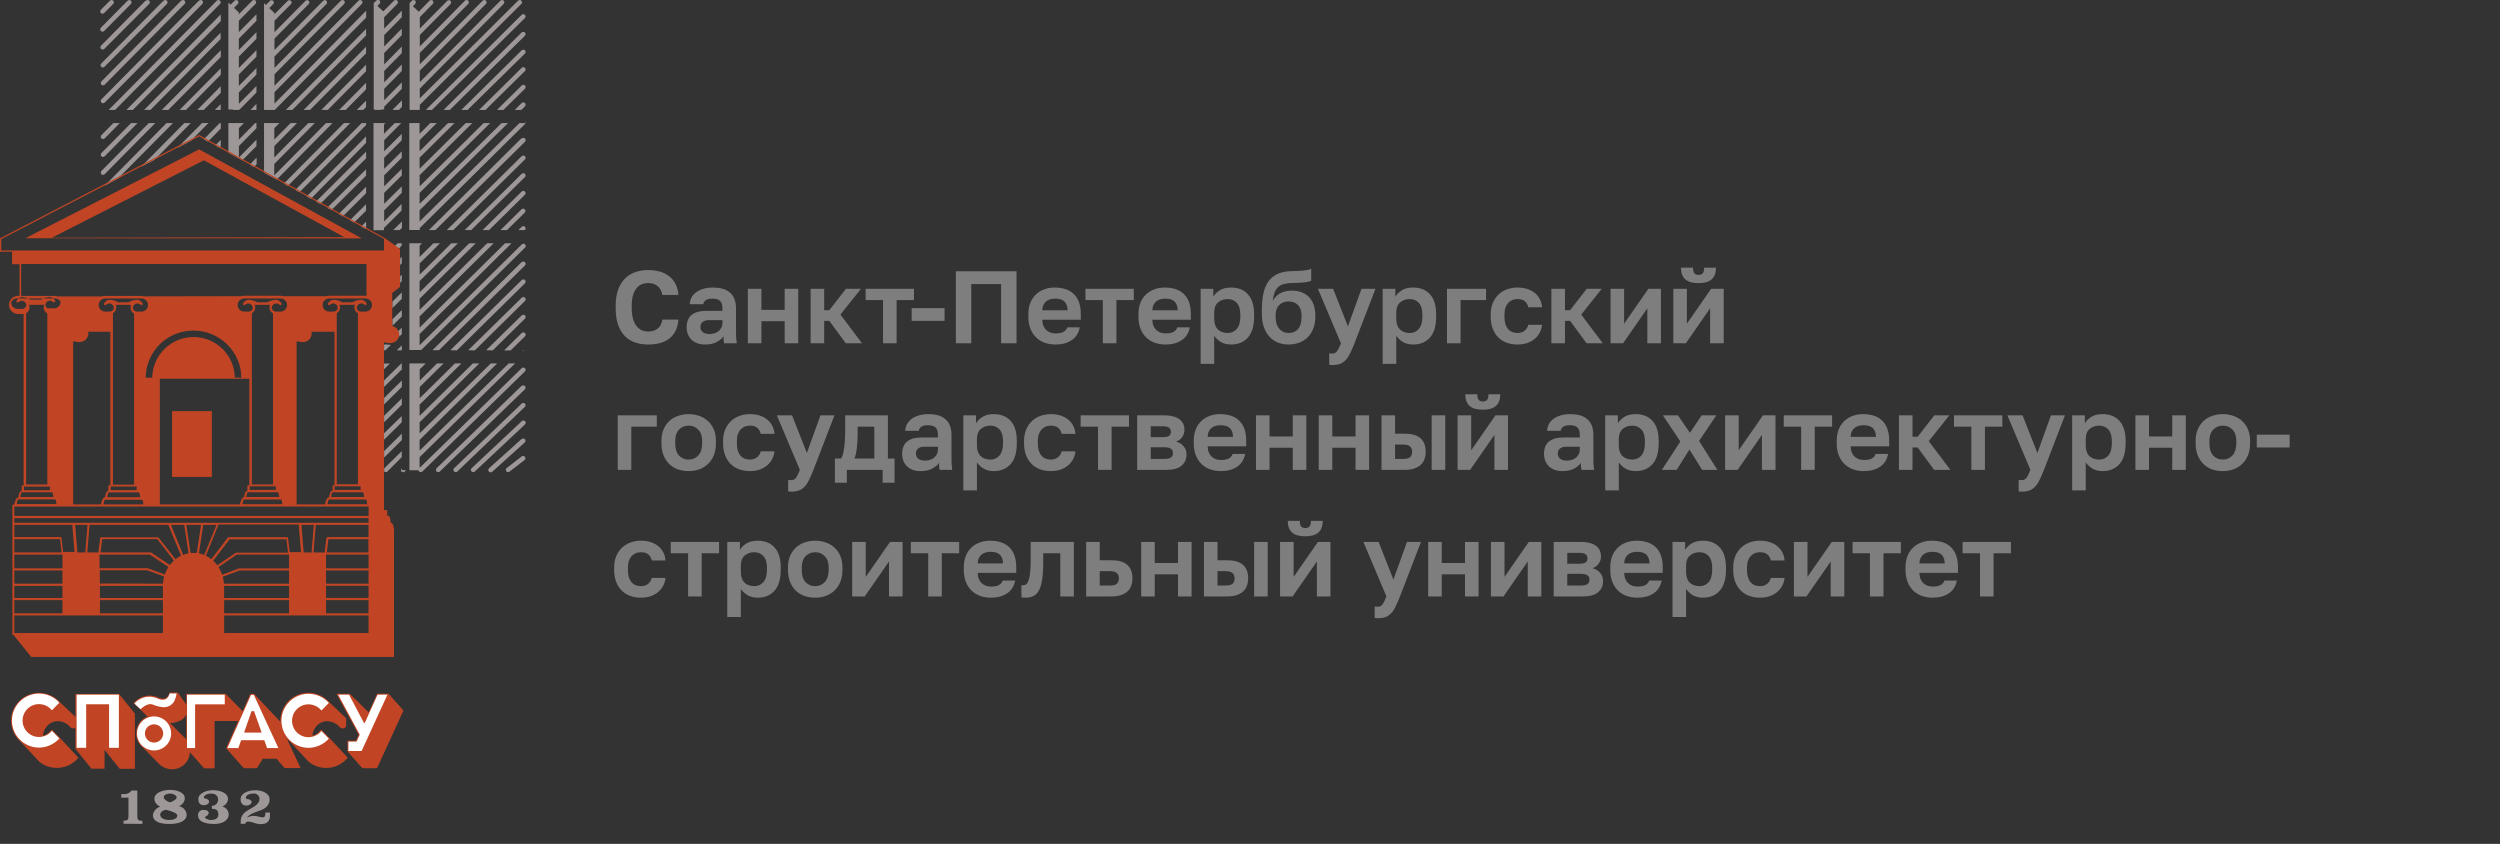 <svg width="237" height="80" viewBox="0 0 237 80" fill="none" xmlns="http://www.w3.org/2000/svg">
<rect x="0" y="0" width="237" height="80" fill="#333333" stroke="none"/>
<g clip-path="url(#clip0_253_2739)">
<path fill-rule="evenodd" clip-rule="evenodd" d="M31.924 65.828L34.006 69.654L33.745 70.216H32.977H32.947V70.247V71.222V71.249L34.356 72.823H34.387H35.715L35.752 72.8L38.238 67.382V67.338L36.825 65.764H36.798H35.779L35.742 65.787L34.95 67.531L33.161 65.774H33.13H31.979L31.941 65.794V65.835L31.924 65.828ZM7.401 71.804L5.703 69.972L4.935 69.19H4.904H4.87C4.678 69.463 4.397 69.661 4.076 69.752C4.09 69.499 4.168 69.254 4.303 69.039C4.438 68.824 4.625 68.647 4.847 68.523C5.05 68.421 5.274 68.368 5.502 68.368C5.732 68.376 5.957 68.433 6.162 68.536C6.367 68.639 6.547 68.785 6.691 68.963C6.78 69.017 6.88 69.049 6.983 69.058L7.081 69.014C7.103 69.018 7.125 69.018 7.146 69.014V70.954V70.978L8.654 72.854L8.684 72.871H9.88H9.91V72.84V71.087L11.34 72.868L11.374 72.884H12.76H12.79V72.854V67.683V67.656L11.282 65.784H11.255H7.18H7.149V65.814V67.958L5.713 66.603C5.463 66.313 5.154 66.08 4.806 65.92C4.458 65.76 4.079 65.676 3.695 65.676C2.992 65.677 2.317 65.956 1.82 66.452C1.322 66.949 1.043 67.622 1.043 68.323C1.043 68.7 1.124 69.073 1.279 69.416C1.435 69.759 1.663 70.066 1.946 70.314L3.746 72.231C4.214 72.599 4.792 72.798 5.387 72.796C5.77 72.797 6.149 72.714 6.497 72.555C6.845 72.395 7.155 72.162 7.404 71.872V71.818L7.401 71.804ZM13.555 70.87L15.09 72.434C15.42 72.742 15.85 72.92 16.302 72.935C16.694 72.936 17.074 72.802 17.378 72.555C17.682 72.308 17.891 71.964 17.97 71.581C17.987 71.49 17.997 71.399 18 71.306L19.359 72.84H19.389H20.316H20.347V72.81V68.35H22.581L21.454 70.89V70.917V70.954L23.115 72.827H23.145H24.331L24.368 72.807L24.915 71.926H26.215L26.98 72.813H27.014H28.453L28.491 72.793V72.8L27.187 70.013C27.277 70.119 27.375 70.219 27.479 70.311L29.275 72.228C29.746 72.601 30.331 72.803 30.933 72.8C31.316 72.798 31.695 72.712 32.042 72.55C32.389 72.387 32.697 72.151 32.943 71.859V71.804L31.245 69.972L30.481 69.19H30.447H30.416C30.223 69.464 29.939 69.663 29.615 69.752C29.631 69.499 29.71 69.254 29.845 69.04C29.98 68.825 30.168 68.647 30.389 68.523C30.593 68.421 30.817 68.368 31.045 68.368C31.274 68.376 31.498 68.434 31.703 68.537C31.907 68.64 32.087 68.785 32.23 68.963C32.318 69.016 32.417 69.049 32.519 69.058L32.621 69.014C32.722 69.014 32.814 68.947 32.814 68.726V68.09L31.245 66.6C30.996 66.309 30.687 66.076 30.339 65.915C29.99 65.755 29.611 65.672 29.228 65.672C28.524 65.673 27.849 65.952 27.352 66.449C26.855 66.945 26.575 67.618 26.575 68.32V68.422L24.137 65.838V65.801L24.1 65.777H23.76L23.723 65.801L23.003 67.419L21.396 65.781H21.366H17.688H17.66V65.811V66.793C17.199 66.139 16.92 65.75 16.869 65.682V65.652H16.085L16.034 65.774C15.996 65.901 15.919 66.013 15.815 66.096C15.71 66.178 15.583 66.227 15.45 66.234C15.306 66.229 15.165 66.194 15.035 66.133C14.767 66.01 14.475 65.944 14.179 65.94C13.898 65.945 13.62 66.007 13.363 66.124C13.107 66.24 12.877 66.408 12.688 66.617L12.661 66.647L12.688 66.671L13.327 67.274L13.986 67.927C13.664 68.053 13.387 68.273 13.194 68.56C13.002 68.846 12.901 69.184 12.906 69.529C12.903 69.79 12.961 70.048 13.074 70.283C13.188 70.518 13.355 70.723 13.561 70.883L13.555 70.87ZM17.63 70.057L16.132 68.564C16.387 68.547 16.637 68.493 16.876 68.405C17.048 68.353 17.207 68.265 17.342 68.147C17.477 68.029 17.586 67.884 17.66 67.721V70.071L17.63 70.057Z" fill="#C14524"/>
<path fill-rule="evenodd" clip-rule="evenodd" d="M38.088 12.684L36.42 14.34V13.29L38.037 11.668H37.419L36.4 12.684V11.814L36.543 11.668H35.408V12.19V12.816V13.663V14.279V15.329V15.945V16.994V17.607V18.65V19.267V20.316V20.933V21.82H35.568H36.186H36.397V21.613L38.068 19.964V19.334L36.417 20.993V19.944L38.088 18.285V17.668L36.417 19.321V18.285L38.088 16.632V16.009L36.417 17.662V16.619L38.088 14.963V14.35L36.417 16.006V14.956L38.084 13.3V12.684H38.088ZM39.31 10.419H39.796V9.935L49.424 0.372C49.465 0.331 49.487 0.276 49.487 0.218C49.487 0.161 49.465 0.105 49.424 0.064C49.383 0.024 49.328 0.001 49.27 0.001C49.212 0.001 49.157 0.024 49.115 0.064L39.796 9.318V8.401L47.747 0.372C47.767 0.352 47.783 0.328 47.794 0.302C47.805 0.275 47.811 0.247 47.811 0.218C47.811 0.19 47.805 0.161 47.794 0.135C47.783 0.108 47.767 0.084 47.747 0.064C47.705 0.024 47.65 0.001 47.592 0.001C47.534 0.001 47.479 0.024 47.438 0.064L39.796 7.788V6.704L46.066 0.372C46.086 0.352 46.102 0.328 46.113 0.302C46.124 0.275 46.13 0.247 46.13 0.218C46.13 0.19 46.124 0.161 46.113 0.135C46.102 0.108 46.086 0.084 46.066 0.064C46.046 0.044 46.022 0.028 45.996 0.017C45.969 0.006 45.941 0 45.913 0C45.884 0 45.856 0.006 45.83 0.017C45.804 0.028 45.78 0.044 45.76 0.064L39.796 6.095V5.018L44.384 0.372C44.425 0.331 44.447 0.276 44.447 0.218C44.447 0.161 44.425 0.105 44.384 0.064C44.343 0.024 44.288 0.001 44.23 0.001C44.172 0.001 44.117 0.024 44.075 0.064L39.796 4.402V3.322L42.707 0.386C42.746 0.344 42.769 0.289 42.769 0.232C42.769 0.175 42.746 0.119 42.707 0.078C42.665 0.037 42.61 0.015 42.552 0.015C42.494 0.015 42.439 0.037 42.398 0.078L39.8 2.702V1.625L41.026 0.372C41.046 0.352 41.062 0.328 41.073 0.302C41.084 0.275 41.09 0.247 41.09 0.218C41.09 0.19 41.084 0.161 41.073 0.135C41.062 0.108 41.046 0.084 41.026 0.064C40.984 0.024 40.929 0.001 40.871 0.001C40.813 0.001 40.758 0.024 40.717 0.064L39.698 1.107L39.144 0.589L39.358 0.372C39.379 0.352 39.395 0.328 39.406 0.302C39.417 0.275 39.423 0.247 39.423 0.218C39.423 0.19 39.417 0.161 39.406 0.135C39.395 0.108 39.379 0.084 39.358 0.064C39.338 0.044 39.314 0.028 39.288 0.017C39.262 0.006 39.234 0 39.205 0C39.177 0 39.149 0.006 39.122 0.017C39.096 0.028 39.072 0.044 39.052 0.064L38.828 0.291V10.419H39.31ZM38.088 1.016L36.417 2.709V1.632L37.663 0.372C37.684 0.352 37.7 0.328 37.711 0.302C37.722 0.275 37.728 0.247 37.728 0.218C37.728 0.19 37.722 0.161 37.711 0.135C37.7 0.108 37.684 0.084 37.663 0.064C37.622 0.024 37.567 0.001 37.509 0.001C37.451 0.001 37.396 0.024 37.354 0.064L36.336 1.08L35.782 0.562L35.986 0.359C36.006 0.339 36.022 0.315 36.033 0.288C36.044 0.262 36.05 0.233 36.05 0.205C36.05 0.176 36.044 0.148 36.033 0.121C36.022 0.095 36.006 0.071 35.986 0.051C35.944 0.01 35.889 -0.012 35.831 -0.012C35.773 -0.012 35.718 0.01 35.677 0.051L35.469 0.264L35.429 0.227V10.375H35.554L35.51 10.419H36.121L36.169 10.375H36.42V10.117L38.091 8.424V7.805L36.42 9.498V8.421L38.091 6.728V6.108L36.42 7.801V6.725L38.091 5.032V4.412L36.42 6.105V5.025L38.091 3.332V2.709L36.42 4.402V3.325L38.091 1.632V1.016H38.088ZM34.692 1.036L26.021 9.819V8.739L34.301 0.372C34.342 0.331 34.364 0.276 34.364 0.218C34.364 0.161 34.342 0.105 34.301 0.064C34.26 0.024 34.204 0.001 34.147 0.001C34.089 0.001 34.033 0.024 33.992 0.064L26.021 8.126V7.043L32.623 0.372C32.664 0.331 32.687 0.276 32.687 0.218C32.687 0.161 32.664 0.105 32.623 0.064C32.582 0.024 32.527 0.001 32.469 0.001C32.411 0.001 32.356 0.024 32.314 0.064L26.021 6.433V5.357L30.946 0.383C30.985 0.341 31.008 0.286 31.008 0.228C31.008 0.171 30.985 0.116 30.946 0.074C30.904 0.034 30.849 0.011 30.791 0.011C30.733 0.011 30.678 0.034 30.637 0.074L26.021 4.74V3.66L29.265 0.386C29.305 0.345 29.328 0.289 29.328 0.232C29.328 0.174 29.305 0.119 29.265 0.078C29.245 0.058 29.221 0.041 29.195 0.03C29.169 0.019 29.14 0.014 29.112 0.014C29.083 0.014 29.055 0.019 29.029 0.03C29.003 0.041 28.979 0.058 28.959 0.078L26.021 3.047V1.967L27.584 0.389C27.624 0.348 27.647 0.293 27.647 0.235C27.647 0.178 27.624 0.122 27.584 0.081C27.542 0.041 27.487 0.018 27.429 0.018C27.371 0.018 27.316 0.041 27.274 0.081L26.021 1.348V1.232L25.525 0.769L25.902 0.389C25.943 0.348 25.965 0.293 25.965 0.235C25.965 0.178 25.943 0.122 25.902 0.081C25.861 0.041 25.806 0.018 25.748 0.018C25.69 0.018 25.635 0.041 25.593 0.081L25.21 0.471L25.03 0.301V10.419H26.049L34.715 1.662V1.043L34.692 1.036ZM24.31 1.354L22.639 3.047V1.967L24.225 0.369C24.265 0.328 24.288 0.273 24.288 0.215C24.288 0.157 24.265 0.102 24.225 0.061C24.183 0.021 24.128 -0.002 24.07 -0.002C24.012 -0.002 23.957 0.021 23.916 0.061L22.639 1.354V1.171L22.18 0.741L22.544 0.376C22.564 0.356 22.58 0.332 22.591 0.305C22.602 0.279 22.608 0.25 22.608 0.222C22.608 0.193 22.602 0.165 22.591 0.138C22.58 0.112 22.564 0.088 22.544 0.068C22.524 0.047 22.5 0.031 22.474 0.02C22.447 0.009 22.419 0.004 22.391 0.004C22.362 0.004 22.334 0.009 22.308 0.02C22.282 0.031 22.258 0.047 22.238 0.068L21.864 0.443L21.65 0.244V10.375H22.112L22.068 10.419H22.679L24.313 8.77V8.15L22.642 9.843V8.76L24.313 7.067V6.447L22.642 8.14V7.063L24.313 5.37V4.751L22.642 6.444V5.367L24.313 3.674V3.047L22.642 4.74V3.664L24.313 1.971V1.354H24.31ZM20.913 1.375L11.985 10.419H12.596L20.93 2.001V1.381L20.913 1.375ZM10.745 11.668L9.614 12.813C9.574 12.854 9.551 12.909 9.551 12.967C9.551 13.024 9.574 13.08 9.614 13.121C9.656 13.161 9.711 13.184 9.769 13.184C9.827 13.184 9.882 13.161 9.923 13.121L11.357 11.668H10.745ZM20.934 3.078L13.663 10.419H14.264L20.917 3.697V3.078H20.934ZM12.426 11.668L9.614 14.509C9.574 14.55 9.551 14.606 9.551 14.663C9.551 14.721 9.574 14.776 9.614 14.817C9.635 14.838 9.659 14.854 9.685 14.865C9.712 14.876 9.74 14.882 9.769 14.882C9.798 14.882 9.826 14.876 9.853 14.865C9.879 14.854 9.903 14.838 9.923 14.817L13.038 11.668H12.426ZM20.917 4.774L15.344 10.419H15.962L20.934 5.394V4.774H20.917ZM14.104 11.668L9.614 16.206C9.574 16.247 9.551 16.302 9.551 16.36C9.551 16.417 9.574 16.473 9.614 16.514C9.656 16.554 9.711 16.577 9.769 16.577C9.827 16.577 9.882 16.554 9.923 16.514L14.719 11.668H14.104ZM20.93 6.474L17.025 10.419H17.636L20.93 7.09V6.474ZM15.785 11.668L9.92 17.607L11.18 16.93L16.4 11.668H15.785ZM20.93 8.17L18.703 10.419H19.317L20.93 8.804V8.17ZM17.466 11.668L13.391 15.799L14.651 15.146L18.081 11.668H17.466ZM20.93 9.867L20.377 10.419H20.924V9.867H20.93ZM19.147 11.668L16.835 14.005L18.095 13.351L19.759 11.658L19.147 11.668ZM20.825 11.668L19.321 13.206L19.718 13.426L20.93 12.19V11.668H20.825ZM24.31 9.847L23.746 10.419H24.31V9.847ZM22.506 11.668H21.65V13.155V14.221V14.469L22.971 15.203L24.313 13.849V13.243L22.645 14.936V13.849L24.313 12.156V11.668H24.191L22.645 13.229V12.149L23.121 11.668H22.506ZM20.93 13.263L20.404 13.791L20.801 14.011L20.93 13.879V13.263ZM24.327 14.939L23.674 15.616L24.069 15.836L24.327 15.572V14.939ZM26.239 17.022L31.52 11.668H30.905L26.001 16.625V15.545L29.839 11.668H29.227L26.001 14.926V13.849L28.157 11.668H27.546L26.004 13.229V12.149L26.49 11.668H25.03V16.361L26.222 17.022H26.239ZM32.776 10.419L34.705 8.465V7.845L32.145 10.432L32.776 10.419ZM34.722 9.528L33.826 10.419H34.437L34.705 10.148V9.528H34.722ZM32.603 11.668L26.908 17.404L27.285 17.614H27.305L33.201 11.668H32.603ZM34.284 11.668L27.991 18.007L28.388 18.227L34.705 11.851V11.668H34.284ZM38.105 9.508L37.202 10.419H37.816L38.105 10.128V9.508ZM34.709 12.921L29.078 18.623L29.472 18.843L34.705 13.544V12.921H34.709ZM34.709 14.374L29.954 19.114L30.355 19.334L34.709 15.007V14.374ZM34.709 16.04L31.027 19.693L31.425 19.913L34.705 16.656V16.04H34.709ZM34.709 17.702L32.1 20.289L32.216 20.353L32.498 20.509L34.709 18.315V17.702ZM34.709 19.355L33.167 20.882L33.564 21.102L34.705 19.978V19.355H34.709ZM34.709 21.01L34.24 21.478L34.637 21.698L34.709 21.627V21.01ZM38.105 20.993L37.276 21.809H37.898L38.105 21.606V20.993ZM38.822 21.803H38.988H39.609H39.796V21.62L49.761 11.766C49.795 11.732 49.817 11.687 49.823 11.639C49.83 11.59 49.819 11.541 49.794 11.499V11.668H49.244L39.776 20.993V19.937L48.158 11.668H47.546L39.779 19.324V18.285L46.466 11.668H45.848L39.783 17.662V16.608L44.775 11.668H44.15L39.779 15.996V14.946L43.087 11.668H42.469L39.779 14.333V13.283L41.409 11.668H40.791L39.772 12.684V11.668H38.798V21.803H38.822ZM37.697 23.059L37.382 23.37L37.742 23.628L38.081 23.289V23.059H37.697ZM49.424 10.419L49.764 10.08C49.805 10.039 49.827 9.983 49.827 9.924C49.827 9.866 49.805 9.81 49.764 9.769C49.723 9.728 49.667 9.706 49.609 9.706C49.552 9.706 49.496 9.728 49.455 9.769L48.803 10.419H49.424ZM47.726 10.419L49.764 8.414C49.804 8.373 49.827 8.318 49.827 8.26C49.827 8.203 49.804 8.147 49.764 8.106C49.744 8.085 49.72 8.069 49.694 8.057C49.667 8.046 49.638 8.04 49.609 8.04C49.581 8.04 49.552 8.046 49.525 8.057C49.499 8.069 49.475 8.085 49.455 8.106L47.112 10.419H47.726ZM46.028 10.419L49.764 6.738C49.804 6.697 49.827 6.642 49.827 6.584C49.827 6.526 49.804 6.471 49.764 6.43C49.723 6.39 49.667 6.367 49.609 6.367C49.552 6.367 49.496 6.39 49.455 6.43L45.417 10.419H46.028ZM44.33 10.419L49.761 5.079C49.801 5.038 49.824 4.983 49.824 4.925C49.824 4.867 49.801 4.812 49.761 4.771C49.719 4.731 49.664 4.708 49.606 4.708C49.548 4.708 49.493 4.731 49.452 4.771L43.732 10.419H44.33ZM42.649 10.419L49.761 3.386C49.801 3.345 49.824 3.29 49.824 3.232C49.824 3.174 49.801 3.119 49.761 3.078C49.718 3.039 49.663 3.018 49.606 3.018C49.549 3.018 49.494 3.039 49.452 3.078L42.051 10.419H42.649ZM40.951 10.419L49.761 1.713C49.801 1.672 49.824 1.617 49.824 1.559C49.824 1.502 49.801 1.446 49.761 1.405C49.719 1.365 49.664 1.342 49.606 1.342C49.548 1.342 49.493 1.365 49.452 1.405L40.37 10.419H40.951ZM49.414 13.128L40.659 21.809H41.28L49.771 13.439C49.811 13.398 49.834 13.343 49.834 13.285C49.834 13.227 49.811 13.172 49.771 13.131C49.751 13.111 49.727 13.095 49.7 13.083C49.673 13.072 49.645 13.067 49.616 13.067C49.587 13.067 49.559 13.072 49.532 13.083C49.506 13.095 49.482 13.111 49.462 13.131L49.414 13.128ZM39.395 23.059H38.808V33.183H39.307H39.929L49.778 23.472C49.798 23.452 49.814 23.428 49.825 23.401C49.836 23.375 49.842 23.346 49.842 23.318C49.842 23.289 49.836 23.261 49.825 23.235C49.814 23.208 49.798 23.184 49.778 23.164C49.757 23.144 49.733 23.128 49.707 23.117C49.68 23.106 49.652 23.1 49.623 23.1C49.594 23.1 49.566 23.106 49.539 23.117C49.513 23.128 49.489 23.144 49.468 23.164L39.776 32.726V31.666L48.497 23.059H47.886L39.779 31.053V29.994L46.803 23.059H46.188L39.779 29.381V28.321L45.104 23.059H44.49L39.779 27.708V26.645L43.41 23.059H42.792L39.783 26.032V24.972L41.718 23.059H41.093L39.779 24.356V23.289L40.014 23.059H39.395ZM38.091 24.349L37.928 24.512V25.121L38.091 24.962V24.349ZM38.091 26.042L37.928 26.201V26.814L38.091 26.655V26.029V26.042ZM38.091 27.715L37.195 28.599V29.211L38.091 28.328V27.701V27.715ZM38.091 29.391L37.195 30.275V30.887L38.091 30.004V29.377V29.391ZM38.091 31.064L37.718 31.429C37.805 31.561 37.851 31.715 37.85 31.873V31.913L38.091 31.676V31.05V31.064ZM36.502 32.631L36.41 32.723V33.214H36.532L37.066 32.689H37.018C36.842 32.691 36.666 32.672 36.495 32.631H36.502ZM38.091 32.736L37.606 33.214H38.091V32.723V32.736ZM36.41 35.005L36.96 34.463H36.407V35.005H36.41ZM38.034 34.463L36.41 36.065V36.678L38.091 35.022V34.45L38.034 34.463ZM49.764 21.809C49.784 21.789 49.8 21.765 49.811 21.738C49.821 21.712 49.827 21.683 49.826 21.655C49.826 21.626 49.82 21.598 49.809 21.572C49.797 21.545 49.781 21.521 49.761 21.501C49.74 21.481 49.716 21.465 49.689 21.455C49.663 21.444 49.634 21.439 49.605 21.439C49.577 21.439 49.548 21.445 49.522 21.457C49.495 21.468 49.472 21.484 49.452 21.505L49.146 21.809H49.764ZM48.066 21.809L49.764 20.14C49.799 20.098 49.817 20.044 49.815 19.99C49.813 19.935 49.79 19.883 49.751 19.844C49.713 19.805 49.661 19.782 49.606 19.779C49.551 19.776 49.498 19.794 49.455 19.829L47.451 21.809H48.066ZM46.368 21.809L49.764 18.464C49.805 18.423 49.828 18.368 49.828 18.31C49.828 18.252 49.805 18.197 49.764 18.156C49.723 18.115 49.667 18.092 49.609 18.092C49.551 18.092 49.496 18.115 49.455 18.156L45.753 21.809H46.368ZM44.67 21.809L49.764 16.788C49.805 16.747 49.828 16.692 49.828 16.634C49.828 16.576 49.805 16.521 49.764 16.48C49.723 16.439 49.667 16.416 49.609 16.416C49.551 16.416 49.496 16.439 49.455 16.48L44.055 21.809H44.67ZM42.972 21.809L49.764 15.115C49.804 15.074 49.827 15.019 49.827 14.961C49.827 14.904 49.804 14.848 49.764 14.807C49.744 14.787 49.72 14.771 49.693 14.759C49.667 14.748 49.638 14.743 49.609 14.743C49.581 14.743 49.552 14.748 49.526 14.759C49.499 14.771 49.475 14.787 49.455 14.807L42.36 21.809H42.972ZM49.441 24.857L40.995 33.2H41.617L49.767 25.165C49.808 25.124 49.831 25.069 49.831 25.011C49.831 24.953 49.808 24.898 49.767 24.857C49.747 24.837 49.723 24.821 49.697 24.81C49.67 24.799 49.642 24.793 49.613 24.793C49.555 24.793 49.499 24.816 49.458 24.857H49.441ZM39.735 34.45H38.811V44.584H39.67C39.679 44.627 39.701 44.667 39.735 44.696C39.776 44.736 39.832 44.759 39.89 44.759C39.947 44.759 40.003 44.736 40.044 44.696L49.761 35.215C49.781 35.195 49.798 35.171 49.809 35.145C49.821 35.118 49.827 35.09 49.827 35.061C49.828 35.033 49.822 35.004 49.811 34.977C49.801 34.951 49.785 34.927 49.764 34.906C49.744 34.886 49.72 34.87 49.693 34.859C49.667 34.848 49.638 34.842 49.61 34.842C49.581 34.842 49.552 34.848 49.526 34.859C49.499 34.87 49.475 34.886 49.455 34.907L39.776 44.357V43.341L48.833 34.45H48.225L39.779 42.718V41.703L47.132 34.45H46.527L39.779 41.076V40.033L45.441 34.45H44.829L39.779 39.42V38.361L43.742 34.45H43.131L39.789 37.748V36.688L42.055 34.45H41.433L39.789 36.075V35.012L40.36 34.45H39.735ZM38.095 36.068L36.414 37.727V38.34L38.095 36.681V36.068ZM38.095 37.761L36.414 39.417V40.03L38.095 38.374V37.744V37.761ZM38.095 39.434L36.407 41.073V41.686L38.088 40.03V39.417L38.095 39.434ZM38.095 41.103L36.414 42.762V43.375L38.095 41.719V41.086V41.103ZM38.095 42.759L36.417 44.411V44.696C36.458 44.736 36.514 44.759 36.572 44.759C36.629 44.759 36.685 44.736 36.726 44.696L38.084 43.341V42.742L38.095 42.759ZM38.095 44.391L38.074 44.411C38.054 44.431 38.038 44.455 38.027 44.481C38.016 44.507 38.01 44.535 38.01 44.564C38.01 44.592 38.016 44.62 38.027 44.646C38.038 44.672 38.054 44.696 38.074 44.716C38.117 44.753 38.173 44.771 38.23 44.767C38.286 44.763 38.339 44.738 38.377 44.696L38.499 44.577H38.091V44.367L38.095 44.391ZM49.73 33.217C49.695 33.195 49.655 33.184 49.614 33.184C49.574 33.184 49.534 33.195 49.499 33.217H49.73ZM48.409 33.217L49.767 31.883C49.809 31.843 49.832 31.787 49.833 31.73C49.834 31.672 49.811 31.616 49.771 31.575C49.73 31.534 49.675 31.51 49.617 31.509C49.559 31.509 49.503 31.531 49.462 31.571L47.787 33.217H48.409ZM46.711 33.217L49.767 30.207C49.808 30.166 49.831 30.11 49.831 30.053C49.831 29.995 49.808 29.94 49.767 29.899C49.726 29.859 49.67 29.837 49.613 29.837C49.555 29.837 49.5 29.859 49.458 29.899L46.086 33.2L46.711 33.217ZM45.013 33.217L49.767 28.531C49.788 28.511 49.804 28.486 49.815 28.46C49.826 28.434 49.831 28.405 49.831 28.377C49.831 28.348 49.826 28.32 49.815 28.293C49.804 28.267 49.788 28.243 49.767 28.223C49.747 28.202 49.723 28.186 49.697 28.175C49.67 28.164 49.642 28.159 49.613 28.159C49.584 28.159 49.556 28.164 49.529 28.175C49.503 28.186 49.479 28.202 49.458 28.223L44.388 33.2L45.013 33.217ZM43.315 33.217L49.767 26.858C49.808 26.817 49.831 26.762 49.831 26.704C49.831 26.646 49.808 26.591 49.767 26.55C49.747 26.529 49.723 26.513 49.697 26.502C49.67 26.491 49.642 26.486 49.613 26.486C49.584 26.486 49.556 26.491 49.529 26.502C49.503 26.513 49.478 26.529 49.458 26.55L42.69 33.2L43.315 33.217ZM49.455 36.569L41.386 44.391C41.346 44.432 41.324 44.488 41.324 44.545C41.324 44.602 41.346 44.658 41.386 44.699C41.427 44.74 41.483 44.762 41.542 44.762C41.6 44.762 41.656 44.74 41.698 44.699L49.761 36.908C49.801 36.866 49.824 36.81 49.824 36.752C49.824 36.694 49.801 36.638 49.761 36.596C49.719 36.556 49.664 36.533 49.606 36.533C49.548 36.533 49.493 36.556 49.452 36.596L49.455 36.569ZM49.455 38.262L43.046 44.391C43.026 44.411 43.01 44.435 42.999 44.462C42.987 44.488 42.982 44.516 42.982 44.545C42.982 44.574 42.987 44.602 42.999 44.629C43.01 44.655 43.026 44.679 43.046 44.699C43.088 44.739 43.143 44.762 43.201 44.762C43.259 44.762 43.314 44.739 43.355 44.699L49.757 38.57C49.778 38.551 49.794 38.527 49.806 38.501C49.818 38.474 49.824 38.446 49.825 38.418C49.825 38.389 49.82 38.361 49.81 38.334C49.799 38.307 49.784 38.283 49.764 38.262C49.744 38.242 49.72 38.225 49.694 38.214C49.668 38.202 49.639 38.196 49.611 38.195C49.582 38.194 49.554 38.199 49.527 38.21C49.5 38.22 49.476 38.236 49.455 38.255V38.262ZM49.455 39.935L44.704 44.391C44.663 44.432 44.641 44.487 44.641 44.545C44.641 44.603 44.663 44.658 44.704 44.699C44.745 44.739 44.801 44.761 44.858 44.761C44.916 44.761 44.971 44.739 45.013 44.699L49.767 40.24C49.81 40.2 49.835 40.145 49.837 40.088C49.838 40.03 49.817 39.974 49.778 39.932C49.738 39.889 49.683 39.865 49.625 39.863C49.567 39.861 49.511 39.882 49.468 39.921L49.455 39.935ZM49.455 41.608L46.364 44.388C46.342 44.407 46.324 44.431 46.311 44.457C46.297 44.483 46.29 44.512 46.288 44.541C46.285 44.571 46.289 44.6 46.299 44.628C46.308 44.656 46.323 44.682 46.342 44.704C46.362 44.726 46.385 44.745 46.412 44.758C46.438 44.771 46.467 44.779 46.496 44.781C46.526 44.783 46.556 44.779 46.584 44.77C46.612 44.76 46.638 44.746 46.66 44.726L49.754 41.94C49.774 41.92 49.79 41.896 49.801 41.87C49.812 41.844 49.818 41.816 49.818 41.787C49.818 41.759 49.812 41.731 49.801 41.705C49.79 41.678 49.774 41.655 49.754 41.635C49.734 41.614 49.71 41.598 49.684 41.587C49.658 41.576 49.629 41.571 49.601 41.571C49.572 41.571 49.544 41.576 49.518 41.587C49.492 41.598 49.468 41.614 49.448 41.635L49.455 41.608ZM49.455 43.27L48.018 44.384C47.979 44.422 47.955 44.472 47.952 44.526C47.948 44.58 47.964 44.633 47.998 44.675C48.031 44.718 48.08 44.746 48.133 44.755C48.186 44.764 48.241 44.752 48.287 44.723L49.723 43.612C49.746 43.595 49.765 43.573 49.779 43.548C49.793 43.523 49.802 43.496 49.805 43.468C49.809 43.439 49.807 43.41 49.799 43.383C49.791 43.356 49.778 43.33 49.761 43.307C49.725 43.262 49.673 43.233 49.616 43.225C49.559 43.218 49.501 43.233 49.455 43.267V43.27ZM34.705 2.739L27.105 10.419H27.716L34.705 3.359V2.739ZM34.705 4.432L28.786 10.419H29.397L34.705 5.055V4.436V4.432ZM34.705 6.125L30.463 10.419H31.078L34.705 6.752V6.135V6.125ZM20.553 0.064L10.304 10.419H10.915L20.863 0.372C20.903 0.331 20.926 0.276 20.926 0.218C20.926 0.161 20.903 0.105 20.863 0.064C20.821 0.024 20.766 0.001 20.708 0.001C20.65 0.001 20.595 0.024 20.553 0.064ZM18.855 0.064L9.614 9.417C9.574 9.458 9.551 9.513 9.551 9.571C9.551 9.628 9.574 9.684 9.614 9.725C9.656 9.765 9.711 9.788 9.769 9.788C9.827 9.788 9.882 9.765 9.923 9.725L19.185 0.372C19.224 0.331 19.247 0.276 19.247 0.218C19.247 0.161 19.224 0.106 19.185 0.064C19.143 0.024 19.088 0.001 19.03 0.001C18.973 0.001 18.917 0.024 18.876 0.064H18.855ZM17.174 0.064L9.614 7.72C9.574 7.761 9.551 7.817 9.551 7.874C9.551 7.932 9.574 7.987 9.614 8.028C9.656 8.069 9.711 8.091 9.769 8.091C9.827 8.091 9.882 8.069 9.923 8.028L17.504 0.372C17.524 0.352 17.54 0.328 17.551 0.302C17.562 0.275 17.568 0.247 17.568 0.218C17.568 0.19 17.562 0.161 17.551 0.135C17.54 0.108 17.524 0.084 17.504 0.064C17.462 0.024 17.407 0.001 17.349 0.001C17.291 0.001 17.236 0.024 17.195 0.064H17.174ZM15.496 0.064L9.597 6.024C9.557 6.065 9.534 6.12 9.534 6.178C9.534 6.235 9.557 6.291 9.597 6.332C9.618 6.352 9.642 6.368 9.668 6.379C9.695 6.39 9.723 6.396 9.752 6.396C9.781 6.396 9.809 6.39 9.836 6.379C9.862 6.368 9.886 6.352 9.906 6.332L15.823 0.372C15.863 0.331 15.886 0.276 15.886 0.218C15.886 0.161 15.863 0.105 15.823 0.064C15.781 0.024 15.726 0.001 15.668 0.001C15.61 0.001 15.555 0.024 15.514 0.064H15.496ZM13.798 0.064L9.58 4.327C9.54 4.368 9.517 4.424 9.517 4.481C9.517 4.539 9.54 4.594 9.58 4.635C9.622 4.676 9.677 4.698 9.735 4.698C9.793 4.698 9.848 4.676 9.889 4.635L14.142 0.372C14.162 0.352 14.178 0.328 14.189 0.302C14.2 0.275 14.206 0.247 14.206 0.218C14.206 0.19 14.2 0.161 14.189 0.135C14.178 0.108 14.162 0.084 14.142 0.064C14.1 0.024 14.045 0.001 13.987 0.001C13.929 0.001 13.874 0.024 13.832 0.064H13.798ZM12.1 0.064L9.563 2.627C9.523 2.669 9.5 2.725 9.5 2.783C9.5 2.841 9.523 2.897 9.563 2.939C9.605 2.979 9.66 3.002 9.718 3.002C9.776 3.002 9.831 2.979 9.872 2.939L12.413 0.376C12.453 0.335 12.476 0.279 12.476 0.222C12.476 0.164 12.453 0.109 12.413 0.068C12.371 0.027 12.316 0.005 12.258 0.005C12.2 0.005 12.145 0.027 12.104 0.068L12.1 0.064ZM10.423 0.064L9.563 0.931C9.523 0.972 9.5 1.028 9.5 1.085C9.5 1.143 9.523 1.198 9.563 1.239C9.605 1.28 9.66 1.302 9.718 1.302C9.776 1.302 9.831 1.28 9.872 1.239L10.732 0.372C10.752 0.352 10.768 0.328 10.779 0.302C10.79 0.275 10.796 0.247 10.796 0.218C10.796 0.19 10.79 0.161 10.779 0.135C10.768 0.108 10.752 0.084 10.732 0.064C10.712 0.044 10.688 0.028 10.662 0.017C10.636 0.006 10.607 0 10.579 0C10.55 0 10.522 0.006 10.496 0.017C10.47 0.028 10.446 0.044 10.426 0.064H10.423Z" fill="#9D9897"/>
<path fill-rule="evenodd" clip-rule="evenodd" d="M4.075 28.895H4.204C4.166 28.975 4.146 29.063 4.147 29.152C4.146 29.268 4.177 29.382 4.237 29.481C4.297 29.58 4.383 29.661 4.486 29.714V45.927H2.479V29.694C2.576 29.64 2.657 29.562 2.713 29.466C2.769 29.371 2.799 29.263 2.798 29.152C2.799 29.063 2.779 28.975 2.741 28.895H4.075ZM1.358 60.006H15.446V58.343H1.358V60.006ZM34.943 48.91V48.019H1.358V48.91H34.943ZM5.845 52.37L5.689 51.111H1.358V52.367L5.845 52.37ZM6.918 49.76H1.358V50.914H5.774L5.814 50.948V50.972L5.987 52.326H7.067L6.853 49.716L6.918 49.76ZM8.297 49.76H7.122L7.336 52.37H8.083L8.297 49.76ZM5.92 53.877V52.574H1.358V53.877H5.92ZM5.92 55.333V54.08H1.358V55.333H5.92ZM5.92 56.688V55.54H1.358V56.688H5.92ZM5.92 58.144V56.891H1.358V58.144H5.92ZM28.575 49.763L28.789 52.374H29.537L29.75 49.763H28.575ZM34.937 49.56V49.116H1.358V49.56H34.937ZM34.937 51.117H31.133L30.98 52.374H34.923V51.114L34.937 51.117ZM31.058 50.914H34.937V49.763H29.934L29.717 52.374H30.773L30.943 51.019V50.979H30.96L31 50.941H31.017L31.058 50.914ZM20.214 53.156C20.356 53.288 20.486 53.433 20.601 53.589L22.371 52.391H22.388H22.408H27.309L27.152 51.131H21.759L20.201 53.163L20.214 53.156ZM19.535 52.692C19.713 52.781 19.881 52.888 20.037 53.01L21.617 50.941H21.64L21.674 50.925H21.698H27.241L27.282 50.962H27.299V50.985L27.468 52.34H28.535L28.321 49.729H20.717L19.528 52.658L19.535 52.692ZM18.856 52.455C19.03 52.488 19.201 52.539 19.365 52.607L20.523 49.763H19.267L18.856 52.455ZM18.075 52.421C18.167 52.416 18.26 52.416 18.353 52.421C18.455 52.421 18.557 52.421 18.652 52.421L19.059 49.763H17.66L18.068 52.421H18.075ZM17.361 52.601C17.527 52.532 17.698 52.481 17.874 52.448L17.463 49.763H16.207L17.361 52.601ZM16.641 53.01C16.803 52.879 16.978 52.766 17.164 52.672L15.962 49.76H8.49L8.276 52.37H9.329L9.499 51.016V50.979L9.543 50.941H9.56H14.943H14.97L15.004 50.958H15.025L16.641 53.01ZM16.098 53.576C16.214 53.42 16.344 53.276 16.485 53.142L14.916 51.111H9.686L9.533 52.367H14.288H14.312L16.095 53.559L16.098 53.576ZM15.622 54.48C15.706 54.222 15.819 53.975 15.962 53.745L14.21 52.574H9.455H9.438V53.864H13.996L15.599 54.459L15.622 54.48ZM15.442 55.333C15.458 55.104 15.498 54.877 15.561 54.656L13.965 54.063H9.462V55.316L15.442 55.333ZM15.442 56.688V55.54H9.475V56.688H15.442ZM15.442 58.144V56.891H9.475V58.144H15.442ZM21.264 60.009H34.94V58.347H21.247V60.009H21.264ZM30.909 56.891V58.144H34.933V56.891H30.909ZM30.909 55.536V56.684H34.94V55.536H30.909ZM30.909 54.08V55.333H34.94V54.08H30.909ZM30.909 52.574V53.877H34.94V52.574H30.909ZM27.4 53.877V52.574H22.442L20.717 53.752C20.859 53.981 20.973 54.227 21.056 54.483L22.659 53.884H27.383L27.4 53.877ZM27.4 55.333V54.08H22.714L21.117 54.676C21.177 54.891 21.215 55.111 21.233 55.333H27.4ZM27.4 56.688V55.54H21.247V56.688H27.4ZM27.4 58.144V56.891H21.247V58.144H27.4ZM1.338 60.212H1.253H1.229H1.199H1.175V60.189V60.158V58.276V47.894V47.867V47.84H1.199H1.229H1.352C1.389 47.643 1.501 47.163 1.735 47.163C1.758 46.992 1.803 46.824 1.868 46.665L2.014 46.536H2.055V46.079V46.049V46.028H2.075H2.106H2.241V29.765H2.14H1.715C1.486 29.765 1.267 29.674 1.105 29.513C0.943 29.352 0.852 29.133 0.852 28.905C0.852 28.679 0.942 28.461 1.101 28.3C1.261 28.139 1.478 28.048 1.705 28.045H1.854V25.048H1.148V23.863H0V22.597L18.879 12.794L36.492 22.58L37.905 23.596L37.922 23.63V27.175L37.905 27.209L37.185 27.781V30.913C37.369 30.951 37.535 31.051 37.655 31.197C37.774 31.342 37.839 31.524 37.84 31.712C37.838 31.928 37.751 32.135 37.597 32.287C37.443 32.439 37.235 32.525 37.018 32.525C36.833 32.527 36.648 32.505 36.468 32.46L36.404 32.44V48.355H36.706V48.889H36.831C36.995 48.889 37.042 49.523 37.045 49.567H37.096C37.283 49.567 37.344 50.136 37.351 50.244V62.278H2.961L1.321 60.246L1.338 60.212ZM6.993 47.819H9.57C9.608 47.623 9.72 47.142 9.954 47.142C9.977 46.971 10.021 46.804 10.087 46.645L10.233 46.516H10.273V46.059V46.028V46.008H10.294H10.324H10.46V31.451H8.361C8.372 31.504 8.378 31.557 8.378 31.61C8.377 31.828 8.289 32.035 8.134 32.188C7.98 32.341 7.771 32.426 7.553 32.426H7.533C7.354 32.425 7.176 32.403 7.003 32.359H6.935V47.833L6.993 47.819ZM15.205 47.819H22.751C22.788 47.623 22.9 47.142 23.135 47.142C23.157 46.971 23.202 46.804 23.267 46.645L23.413 46.516H23.454V46.059V46.028V46.008H23.474H23.505H23.641V35.907H15.15V47.816L15.205 47.819ZM28.165 47.819H30.81C30.844 47.623 30.96 47.142 31.191 47.142C31.216 46.972 31.262 46.804 31.326 46.645L31.469 46.516H31.489H31.527V46.082V46.059V46.028V46.008H31.547H31.578H31.713V31.451H29.543C29.549 31.504 29.549 31.558 29.543 31.61C29.545 31.719 29.524 31.826 29.483 31.926C29.442 32.026 29.381 32.117 29.304 32.193C29.227 32.269 29.136 32.329 29.035 32.369C28.934 32.409 28.826 32.429 28.718 32.426C28.538 32.425 28.359 32.403 28.185 32.359H28.12V47.833L28.165 47.819ZM25.471 28.895H25.6C25.562 28.975 25.542 29.063 25.543 29.152C25.542 29.268 25.573 29.382 25.633 29.481C25.693 29.58 25.779 29.661 25.882 29.714V45.927H23.875V29.694C23.972 29.64 24.053 29.562 24.109 29.466C24.165 29.371 24.194 29.263 24.194 29.152C24.195 29.063 24.175 28.975 24.137 28.895H25.471ZM26.592 28.292C26.674 28.292 26.755 28.308 26.831 28.34C26.907 28.371 26.976 28.417 27.034 28.475C27.092 28.532 27.138 28.601 27.169 28.677C27.201 28.752 27.217 28.833 27.217 28.915C27.217 28.997 27.201 29.078 27.169 29.154C27.138 29.229 27.092 29.298 27.034 29.356C26.976 29.414 26.907 29.459 26.831 29.491C26.755 29.522 26.674 29.538 26.592 29.538H26.151C26.048 29.538 25.949 29.497 25.877 29.425C25.804 29.353 25.763 29.255 25.763 29.152C25.771 29.073 25.801 28.999 25.849 28.936C25.897 28.873 25.961 28.824 26.035 28.796C26.109 28.768 26.19 28.76 26.268 28.775C26.346 28.789 26.418 28.825 26.477 28.878L26.524 28.915C26.547 28.928 26.572 28.933 26.598 28.929C26.623 28.926 26.647 28.914 26.665 28.896C26.684 28.878 26.696 28.855 26.7 28.83C26.704 28.805 26.699 28.779 26.687 28.756C26.636 28.668 26.565 28.592 26.482 28.534C26.398 28.475 26.302 28.436 26.201 28.417H26.144C25.862 28.432 25.588 28.514 25.346 28.658H24.385C24.142 28.514 23.868 28.432 23.587 28.417H23.529C23.428 28.436 23.333 28.475 23.249 28.534C23.165 28.592 23.095 28.668 23.043 28.756C23.031 28.779 23.027 28.805 23.03 28.83C23.034 28.855 23.046 28.878 23.065 28.896C23.083 28.914 23.107 28.926 23.132 28.929C23.158 28.933 23.184 28.928 23.206 28.915C23.221 28.904 23.236 28.891 23.25 28.878C23.309 28.825 23.382 28.79 23.46 28.775C23.538 28.761 23.619 28.768 23.693 28.797C23.767 28.825 23.831 28.873 23.88 28.936C23.928 28.999 23.958 29.073 23.967 29.152C23.967 29.255 23.926 29.353 23.853 29.425C23.781 29.497 23.682 29.538 23.58 29.538H23.155C22.989 29.538 22.831 29.473 22.713 29.356C22.596 29.239 22.53 29.08 22.53 28.915C22.53 28.833 22.546 28.752 22.578 28.677C22.609 28.601 22.655 28.532 22.713 28.475C22.771 28.417 22.84 28.371 22.916 28.34C22.992 28.308 23.073 28.292 23.155 28.292H26.592ZM26.253 46.665H23.488L23.444 46.719C23.43 46.746 23.419 46.775 23.41 46.804C23.396 46.844 23.385 46.884 23.376 46.925C23.376 46.993 23.345 47.064 23.335 47.118H26.473C26.462 46.981 26.434 46.846 26.388 46.716L26.348 46.665H26.253ZM22.992 47.799H26.769C26.752 47.633 26.718 47.356 26.64 47.356H23.135C23.074 47.356 23.012 47.627 22.979 47.799H22.992ZM23.671 46.445H26.151V46.106H23.671V46.445ZM33.52 28.878H33.649C33.611 28.958 33.591 29.046 33.592 29.135C33.59 29.251 33.621 29.365 33.681 29.465C33.741 29.564 33.828 29.644 33.931 29.697V45.91H31.924V29.694C32.021 29.64 32.102 29.562 32.158 29.466C32.214 29.371 32.243 29.263 32.243 29.152C32.242 29.063 32.221 28.975 32.182 28.895H33.507L33.52 28.878ZM34.641 28.292C34.723 28.292 34.804 28.308 34.88 28.34C34.956 28.371 35.025 28.417 35.083 28.475C35.141 28.532 35.187 28.601 35.218 28.677C35.25 28.752 35.266 28.833 35.266 28.915C35.265 29.08 35.199 29.238 35.082 29.355C34.965 29.471 34.806 29.537 34.641 29.538H34.213C34.111 29.537 34.013 29.496 33.941 29.424C33.87 29.352 33.829 29.254 33.829 29.152C33.837 29.073 33.867 28.999 33.915 28.936C33.963 28.873 34.027 28.824 34.101 28.796C34.175 28.768 34.256 28.76 34.334 28.775C34.411 28.789 34.484 28.825 34.542 28.878L34.59 28.915C34.612 28.928 34.638 28.933 34.664 28.929C34.689 28.926 34.713 28.914 34.731 28.896C34.75 28.878 34.762 28.855 34.766 28.83C34.77 28.805 34.765 28.779 34.753 28.756C34.701 28.668 34.63 28.592 34.546 28.533C34.462 28.475 34.365 28.435 34.264 28.417H34.21C33.928 28.432 33.654 28.514 33.412 28.658H32.434C32.191 28.514 31.917 28.431 31.635 28.417H31.581C31.48 28.436 31.385 28.475 31.301 28.534C31.217 28.592 31.147 28.668 31.095 28.756C31.083 28.779 31.079 28.805 31.083 28.83C31.087 28.855 31.099 28.878 31.117 28.896C31.136 28.914 31.159 28.926 31.185 28.929C31.21 28.933 31.236 28.928 31.258 28.915L31.303 28.878C31.361 28.825 31.434 28.789 31.512 28.775C31.59 28.76 31.67 28.768 31.744 28.796C31.818 28.824 31.882 28.873 31.93 28.936C31.979 28.999 32.008 29.073 32.016 29.152C32.016 29.203 32.007 29.253 31.988 29.3C31.968 29.346 31.94 29.389 31.905 29.425C31.869 29.461 31.826 29.489 31.78 29.509C31.733 29.528 31.683 29.538 31.632 29.538H31.207C31.042 29.538 30.883 29.473 30.766 29.356C30.648 29.239 30.583 29.08 30.583 28.915C30.583 28.833 30.599 28.751 30.631 28.675C30.663 28.599 30.709 28.53 30.768 28.472C30.827 28.414 30.896 28.369 30.973 28.338C31.05 28.307 31.132 28.291 31.214 28.292H34.641ZM34.301 46.665H31.537L31.489 46.719L31.459 46.804C31.444 46.843 31.431 46.884 31.421 46.925C31.421 46.993 31.394 47.064 31.384 47.118H34.522C34.51 46.981 34.481 46.846 34.437 46.716L34.393 46.665H34.301ZM31.041 47.799H34.818C34.801 47.633 34.763 47.356 34.689 47.356H31.191C31.133 47.356 31.072 47.627 31.038 47.799H31.041ZM31.72 46.445H34.186V46.106H31.72V46.445ZM22.89 28.079C22.974 28.051 23.061 28.038 23.148 28.038H26.602C26.69 28.038 26.777 28.052 26.86 28.079H30.936C31.018 28.052 31.104 28.038 31.191 28.038H34.648H34.743V25.025H2.004V28.055H5.189C5.277 28.055 5.364 28.069 5.447 28.096H9.696C9.779 28.069 9.867 28.055 9.954 28.055H13.408C13.496 28.055 13.583 28.068 13.666 28.096L22.89 28.079ZM13.408 28.292C13.49 28.292 13.571 28.308 13.647 28.34C13.723 28.371 13.792 28.417 13.85 28.475C13.908 28.532 13.954 28.601 13.985 28.677C14.017 28.752 14.033 28.833 14.033 28.915C14.033 28.997 14.017 29.078 13.985 29.154C13.954 29.229 13.908 29.298 13.85 29.356C13.792 29.414 13.723 29.459 13.647 29.491C13.571 29.522 13.49 29.538 13.408 29.538H12.984C12.881 29.538 12.782 29.497 12.71 29.425C12.637 29.353 12.596 29.255 12.596 29.152C12.604 29.073 12.634 28.999 12.682 28.936C12.73 28.873 12.794 28.824 12.868 28.796C12.942 28.768 13.023 28.76 13.101 28.775C13.178 28.789 13.251 28.825 13.31 28.878L13.357 28.915C13.38 28.928 13.405 28.933 13.431 28.929C13.456 28.926 13.48 28.914 13.498 28.896C13.517 28.878 13.529 28.855 13.533 28.83C13.537 28.805 13.532 28.779 13.52 28.756C13.469 28.668 13.398 28.592 13.315 28.534C13.231 28.475 13.135 28.436 13.034 28.417H12.977C12.695 28.432 12.421 28.514 12.179 28.658H11.207C10.965 28.514 10.691 28.432 10.409 28.417H10.352C10.251 28.436 10.155 28.475 10.072 28.534C9.988 28.592 9.918 28.668 9.866 28.756C9.854 28.779 9.849 28.805 9.853 28.83C9.857 28.855 9.869 28.878 9.888 28.896C9.906 28.914 9.93 28.926 9.955 28.929C9.981 28.933 10.007 28.928 10.029 28.915L10.076 28.878C10.135 28.825 10.208 28.789 10.286 28.775C10.363 28.76 10.444 28.768 10.518 28.796C10.592 28.824 10.656 28.873 10.704 28.936C10.752 28.999 10.782 29.073 10.79 29.152C10.79 29.255 10.749 29.353 10.676 29.425C10.604 29.497 10.505 29.538 10.402 29.538H9.978C9.812 29.538 9.653 29.473 9.536 29.356C9.419 29.239 9.353 29.08 9.353 28.915C9.353 28.75 9.418 28.593 9.535 28.476C9.651 28.359 9.809 28.293 9.975 28.292H13.408ZM10.491 46.462H12.953V46.123H10.491V46.462ZM9.812 47.816H13.585C13.585 47.65 13.534 47.373 13.456 47.373H9.954C9.893 47.373 9.832 47.643 9.798 47.816H9.812ZM13.072 46.682H10.311L10.263 46.736C10.25 46.763 10.239 46.792 10.229 46.821C10.216 46.861 10.204 46.901 10.195 46.943C10.195 47.01 10.165 47.081 10.155 47.136H13.296C13.284 46.998 13.254 46.862 13.208 46.733L13.167 46.682H13.072ZM12.304 28.912H12.43C12.392 28.992 12.372 29.08 12.372 29.169C12.372 29.285 12.403 29.399 12.463 29.498C12.523 29.597 12.609 29.678 12.712 29.731V45.944H10.705V29.694C10.802 29.64 10.882 29.562 10.938 29.466C10.995 29.371 11.024 29.263 11.024 29.152C11.024 29.063 11.005 28.975 10.966 28.895H12.291L12.304 28.912ZM5.189 28.292C5.226 28.289 5.262 28.289 5.298 28.292C5.456 28.319 5.597 28.407 5.692 28.536C5.71 28.559 5.726 28.584 5.74 28.61C5.74 28.776 5.674 28.934 5.557 29.051C5.439 29.168 5.28 29.233 5.115 29.233H4.524C4.459 29.203 4.403 29.156 4.364 29.096C4.325 29.036 4.304 28.966 4.303 28.895C4.311 28.816 4.34 28.741 4.388 28.678C4.436 28.616 4.501 28.567 4.575 28.539C4.649 28.51 4.729 28.503 4.807 28.517C4.885 28.532 4.957 28.567 5.016 28.621L5.064 28.658C5.086 28.67 5.112 28.675 5.137 28.672C5.163 28.669 5.187 28.657 5.205 28.639C5.223 28.621 5.235 28.598 5.239 28.573C5.243 28.547 5.239 28.521 5.227 28.499C5.159 28.39 5.064 28.3 4.952 28.238C4.887 28.201 4.815 28.177 4.741 28.167H4.683C4.536 28.169 4.39 28.195 4.252 28.245C4.123 28.283 4 28.337 3.885 28.407H2.911C2.668 28.264 2.394 28.182 2.112 28.167H2.055C1.954 28.185 1.859 28.225 1.775 28.283C1.691 28.342 1.621 28.418 1.569 28.506C1.557 28.528 1.553 28.554 1.556 28.579C1.56 28.605 1.572 28.628 1.591 28.646C1.609 28.664 1.633 28.675 1.658 28.679C1.684 28.682 1.71 28.677 1.732 28.665C1.747 28.653 1.762 28.641 1.776 28.627C1.835 28.575 1.908 28.539 1.986 28.525C2.064 28.51 2.144 28.518 2.219 28.546C2.293 28.575 2.357 28.623 2.406 28.686C2.454 28.748 2.484 28.823 2.493 28.902C2.493 28.952 2.483 29.003 2.463 29.049C2.444 29.096 2.415 29.139 2.379 29.175C2.343 29.21 2.301 29.239 2.254 29.258C2.207 29.278 2.156 29.288 2.106 29.288H1.681C1.515 29.288 1.356 29.222 1.239 29.105C1.122 28.988 1.056 28.83 1.056 28.665C1.112 28.531 1.212 28.421 1.339 28.354C1.467 28.286 1.614 28.264 1.756 28.292H5.189ZM4.68 46.13H4.734V46.468H2.272V46.13H4.68ZM4.68 46.665H4.935L4.975 46.716C5.021 46.846 5.049 46.981 5.06 47.118H1.922C1.922 47.064 1.946 46.993 1.963 46.925C1.972 46.884 1.983 46.844 1.997 46.804C2.006 46.775 2.018 46.746 2.031 46.719L2.075 46.665H4.68ZM4.68 47.342H5.227C5.305 47.342 5.339 47.62 5.356 47.786H1.579C1.613 47.613 1.674 47.342 1.735 47.342H4.68ZM20.082 45.172V39.006V38.978H20.051H16.342H16.315V39.006V45.185V45.216H16.342H20.037H20.068V45.185L20.082 45.172ZM2.394 22.587L18.876 14.162L34.301 22.6L2.394 22.587ZM19.338 15.191L4.914 22.536L32.637 22.482L19.338 15.205V15.191ZM22.255 35.789V35.769C22.235 34.747 21.814 33.775 21.081 33.061C20.349 32.347 19.364 31.949 18.339 31.952C17.316 31.955 16.334 32.357 15.604 33.072C14.874 33.787 14.454 34.759 14.434 35.779V35.802H13.806C13.825 34.619 14.3 33.489 15.133 32.647C15.555 32.229 16.055 31.899 16.606 31.674C17.156 31.45 17.745 31.336 18.339 31.34C18.935 31.339 19.526 31.455 20.077 31.682C20.627 31.909 21.128 32.243 21.549 32.663C21.969 33.075 22.303 33.566 22.531 34.108C22.759 34.65 22.877 35.232 22.877 35.819L22.255 35.789ZM36.404 22.654L18.876 12.926L0.119 22.668V23.745H2.574H36.404V22.668V22.654Z" fill="#C14524"/>
<path fill-rule="evenodd" clip-rule="evenodd" d="M11.707 78.092V77.808L11.935 77.781C12.128 77.757 12.179 77.612 12.179 77.381V75.617H11.5V75.278H11.663C11.816 75.299 11.971 75.279 12.114 75.219C12.256 75.16 12.379 75.063 12.471 74.94H13.018V77.391C13.018 77.622 13.076 77.767 13.266 77.791L13.5 77.818V78.103L11.707 78.092ZM22.816 78.092V77.879C22.816 77.232 23.251 76.944 23.686 76.704C24.31 76.365 24.602 76.112 24.602 75.736C24.602 75.662 24.586 75.59 24.555 75.523C24.525 75.456 24.48 75.397 24.424 75.349C24.369 75.3 24.303 75.265 24.233 75.244C24.162 75.223 24.088 75.218 24.015 75.228C23.485 75.228 23.308 75.488 23.308 75.607C23.308 75.725 23.376 75.746 23.509 75.759C23.641 75.773 23.849 75.858 23.849 76.03C23.849 76.203 23.641 76.369 23.356 76.369C22.965 76.369 22.809 76.105 22.809 75.752C22.809 75.224 23.488 74.913 24.202 74.913C24.847 74.913 25.56 75.201 25.56 75.773C25.56 76.477 24.949 76.751 24.507 76.887C24.147 77.009 23.631 77.185 23.404 77.517C23.604 77.402 23.831 77.344 24.062 77.347C24.195 77.346 24.326 77.364 24.453 77.401C24.601 77.45 24.756 77.477 24.912 77.483C25.139 77.483 25.159 77.28 25.159 77.029H25.594V77.324C25.594 77.865 25.292 78.13 24.698 78.13C24.503 78.127 24.311 78.091 24.13 78.021C23.942 77.94 23.741 77.894 23.536 77.886C23.47 77.878 23.403 77.895 23.349 77.935C23.296 77.975 23.259 78.034 23.247 78.099L22.816 78.092ZM20.099 76.399C20.251 76.397 20.397 76.335 20.505 76.228C20.612 76.12 20.674 75.975 20.677 75.824C20.677 75.485 20.49 75.231 19.997 75.231C19.505 75.231 19.318 75.492 19.318 75.57C19.318 75.648 19.406 75.705 19.508 75.715C19.61 75.725 19.824 75.82 19.824 75.993C19.824 76.166 19.62 76.332 19.325 76.332C18.951 76.332 18.802 76.101 18.802 75.749C18.802 75.221 19.546 74.909 20.16 74.909C20.867 74.909 21.617 75.16 21.617 75.756C21.605 75.914 21.544 76.065 21.444 76.188C21.344 76.311 21.209 76.401 21.057 76.447C21.229 76.488 21.383 76.584 21.496 76.72C21.609 76.856 21.674 77.025 21.682 77.202C21.682 77.791 21.057 78.113 20.323 78.113C19.59 78.113 18.778 77.94 18.778 77.307C18.77 77.235 18.778 77.162 18.802 77.094C18.826 77.026 18.866 76.964 18.917 76.913C18.969 76.862 19.032 76.824 19.101 76.802C19.169 76.779 19.243 76.772 19.315 76.782C19.654 76.782 19.787 76.917 19.787 77.06C19.78 77.125 19.756 77.187 19.717 77.24C19.678 77.293 19.626 77.335 19.566 77.361C19.484 77.395 19.433 77.446 19.433 77.493C19.433 77.54 19.654 77.737 20.021 77.737C20.31 77.737 20.7 77.625 20.7 77.229C20.7 76.731 20.391 76.677 20.089 76.677V76.372L20.099 76.399ZM15.524 75.583C15.524 75.769 15.803 75.959 16.119 76.067C16.438 75.959 16.747 75.769 16.747 75.593C16.747 75.417 16.428 75.231 16.119 75.231C15.871 75.231 15.524 75.336 15.524 75.57V75.583ZM16.805 77.317C16.805 77.117 16.438 76.944 15.732 76.765C15.372 76.826 15.185 77.036 15.185 77.222C15.185 77.578 15.596 77.733 16.085 77.733C16.472 77.733 16.805 77.584 16.805 77.317ZM17.525 75.688C17.511 75.851 17.45 76.006 17.35 76.136C17.25 76.266 17.115 76.364 16.961 76.42C17.15 76.457 17.323 76.552 17.455 76.692C17.586 76.833 17.67 77.011 17.695 77.202C17.695 77.899 16.88 78.113 16.047 78.113C15.416 78.113 14.495 77.987 14.495 77.276C14.521 77.093 14.598 76.92 14.719 76.778C14.839 76.637 14.997 76.532 15.175 76.477C14.835 76.271 14.638 76.074 14.638 75.712C14.638 75.184 15.361 74.882 16.132 74.882C16.706 74.882 17.515 75.096 17.515 75.661L17.525 75.688Z" fill="#9D9897"/>
<path fill-rule="evenodd" clip-rule="evenodd" d="M32.039 65.852H33.092L34.502 68.534L34.542 68.554L34.58 68.53L35.796 65.852H36.73L34.281 71.195H33.028V70.301H33.778L33.816 70.277L34.094 69.668V69.631L32.056 65.852H32.039ZM4.921 67.335L5.627 66.614C5.385 66.344 5.088 66.128 4.756 65.979C4.425 65.83 4.065 65.752 3.702 65.75C3.021 65.75 2.367 66.02 1.885 66.5C1.403 66.98 1.132 67.631 1.131 68.31C1.132 68.99 1.403 69.641 1.885 70.121C2.367 70.602 3.02 70.872 3.702 70.873C4.065 70.87 4.424 70.79 4.756 70.641C5.087 70.492 5.384 70.276 5.627 70.006L4.924 69.282C4.775 69.462 4.589 69.608 4.378 69.709C4.167 69.81 3.936 69.864 3.702 69.868C3.287 69.868 2.89 69.704 2.597 69.411C2.304 69.119 2.14 68.723 2.14 68.31C2.14 67.897 2.304 67.5 2.597 67.207C2.89 66.915 3.287 66.75 3.702 66.749C3.935 66.753 4.166 66.807 4.376 66.908C4.587 67.009 4.773 67.155 4.921 67.335ZM11.245 70.894H10.341V66.796V66.766H10.311H8.195H8.168V66.796V70.894H7.264V65.852H11.268V70.894H11.245ZM16.227 69.539C16.223 69.966 16.051 70.374 15.747 70.675C15.443 70.975 15.032 71.144 14.604 71.144C14.174 71.143 13.763 70.973 13.46 70.67C13.157 70.367 12.987 69.957 12.987 69.529C12.987 69.102 13.157 68.692 13.46 68.389C13.764 68.087 14.175 67.917 14.604 67.917C15.033 67.917 15.444 68.087 15.748 68.389C16.052 68.691 16.223 69.101 16.224 69.529L16.227 69.539ZM12.753 66.681C12.851 66.567 12.966 66.467 13.092 66.383C13.4 66.17 13.764 66.052 14.138 66.045C14.423 66.047 14.704 66.11 14.963 66.228C15.102 66.296 15.254 66.335 15.408 66.339C15.826 66.339 15.982 66.065 16.088 65.743H16.74C16.718 65.959 16.66 66.17 16.567 66.366C16.48 66.574 16.332 66.75 16.142 66.871C15.951 66.992 15.729 67.053 15.504 67.044C15.152 67.021 14.807 66.936 14.485 66.793C14.41 66.765 14.33 66.75 14.25 66.749C13.795 66.749 13.289 67.264 13.32 67.237L12.739 66.692L12.753 66.681ZM15.47 69.539C15.467 69.767 15.374 69.984 15.213 70.144C15.05 70.305 14.832 70.395 14.604 70.396C14.489 70.396 14.377 70.373 14.271 70.33C14.166 70.286 14.07 70.222 13.99 70.142C13.909 70.061 13.846 69.966 13.802 69.861C13.759 69.755 13.737 69.643 13.738 69.529C13.738 69.3 13.829 69.08 13.991 68.918C14.153 68.757 14.374 68.666 14.604 68.666C14.834 68.666 15.054 68.756 15.217 68.918C15.38 69.08 15.472 69.3 15.473 69.529L15.47 69.539ZM18.495 66.83V70.914H17.728V65.852H21.308V66.769H18.547H18.516V66.796L18.495 66.83ZM22.849 70.196L22.598 70.914H21.555L23.797 65.872H24.062L26.388 70.914H25.318L25.064 70.196L25.023 70.169H22.89L22.849 70.2V70.196ZM23.189 69.451H24.755L24.789 69.431V69.394L24.089 67.44L24.052 67.413H23.878L23.838 67.44L23.159 69.394V69.431L23.192 69.451H23.189ZM30.47 67.355L31.177 66.634C30.933 66.364 30.636 66.148 30.304 65.999C29.971 65.851 29.612 65.773 29.248 65.77C28.567 65.771 27.915 66.041 27.433 66.521C26.952 67.001 26.681 67.652 26.68 68.33C26.681 69.009 26.952 69.66 27.433 70.141C27.914 70.621 28.567 70.892 29.248 70.894C29.612 70.889 29.971 70.81 30.303 70.66C30.635 70.511 30.932 70.296 31.177 70.027L30.47 69.302C30.322 69.483 30.135 69.629 29.924 69.73C29.713 69.831 29.482 69.885 29.248 69.888C29.043 69.888 28.84 69.848 28.65 69.769C28.46 69.691 28.288 69.576 28.143 69.432C27.998 69.287 27.883 69.115 27.805 68.926C27.726 68.737 27.686 68.535 27.686 68.33C27.686 67.917 27.85 67.52 28.143 67.228C28.436 66.935 28.833 66.77 29.248 66.769C29.482 66.773 29.713 66.827 29.924 66.928C30.135 67.029 30.322 67.175 30.47 67.355Z" fill="white"/>
</g>
<path d="M61.437 32.66C60.989 32.66 60.576 32.594 60.199 32.465C59.828 32.334 59.507 32.133 59.234 31.86C58.961 31.581 58.746 31.22 58.59 30.778C58.441 30.336 58.366 29.803 58.366 29.179V28.984C58.366 28.387 58.444 27.876 58.6 27.454C58.763 27.025 58.98 26.674 59.253 26.401C59.533 26.128 59.858 25.927 60.228 25.797C60.605 25.667 61.008 25.602 61.437 25.602C61.82 25.602 62.181 25.647 62.519 25.738C62.857 25.829 63.153 25.972 63.406 26.167C63.666 26.356 63.874 26.599 64.03 26.898C64.192 27.197 64.287 27.552 64.313 27.961H62.792C62.72 27.571 62.565 27.285 62.324 27.103C62.084 26.921 61.788 26.83 61.437 26.83C61.236 26.83 61.041 26.866 60.852 26.937C60.67 27.009 60.508 27.129 60.365 27.298C60.222 27.467 60.105 27.688 60.014 27.961C59.929 28.234 59.887 28.575 59.887 28.984V29.179C59.887 29.608 59.932 29.969 60.023 30.261C60.114 30.547 60.231 30.778 60.374 30.953C60.524 31.122 60.69 31.246 60.872 31.324C61.06 31.395 61.248 31.431 61.437 31.431C61.807 31.431 62.113 31.337 62.353 31.148C62.594 30.953 62.74 30.671 62.792 30.3H64.313C64.28 30.729 64.186 31.093 64.03 31.392C63.874 31.691 63.669 31.935 63.416 32.123C63.162 32.312 62.867 32.448 62.529 32.533C62.191 32.617 61.827 32.66 61.437 32.66ZM66.839 32.66C66.56 32.66 66.313 32.62 66.098 32.542C65.884 32.458 65.702 32.344 65.552 32.201C65.403 32.052 65.289 31.88 65.211 31.685C65.133 31.483 65.094 31.265 65.094 31.032C65.094 29.992 65.712 29.472 66.947 29.472H68.487V29.228C68.487 28.89 68.409 28.653 68.253 28.517C68.103 28.38 67.863 28.312 67.531 28.312C67.239 28.312 67.028 28.364 66.898 28.468C66.768 28.565 66.693 28.689 66.674 28.838H65.387C65.4 28.617 65.455 28.409 65.552 28.214C65.656 28.019 65.799 27.854 65.981 27.717C66.17 27.574 66.397 27.464 66.664 27.386C66.93 27.301 67.236 27.259 67.58 27.259C67.912 27.259 68.21 27.295 68.477 27.366C68.75 27.438 68.981 27.555 69.169 27.717C69.364 27.873 69.513 28.078 69.618 28.331C69.722 28.585 69.773 28.89 69.773 29.248V31.227C69.773 31.499 69.777 31.74 69.783 31.948C69.796 32.149 69.816 32.347 69.842 32.542H68.643C68.617 32.4 68.6 32.292 68.594 32.221C68.594 32.143 68.594 32.029 68.594 31.88C68.451 32.088 68.233 32.27 67.941 32.425C67.655 32.581 67.288 32.66 66.839 32.66ZM67.239 31.665C67.395 31.665 67.548 31.646 67.697 31.607C67.847 31.561 67.98 31.496 68.097 31.412C68.214 31.321 68.308 31.207 68.379 31.07C68.451 30.934 68.487 30.775 68.487 30.593V30.349H67.19C66.943 30.349 66.748 30.408 66.605 30.525C66.469 30.635 66.401 30.788 66.401 30.983C66.401 31.191 66.472 31.357 66.615 31.48C66.758 31.603 66.966 31.665 67.239 31.665ZM70.896 27.376H72.183V29.374H74.386V27.376H75.673V32.542H74.386V30.447H72.183V32.542H70.896V27.376ZM76.846 27.376H78.133V29.404H78.62L80.2 27.376H81.623L79.673 29.823L81.72 32.542H80.18L78.62 30.417H78.133V32.542H76.846V27.376ZM83.711 28.448H82.063V27.376H86.645V28.448H84.997V32.542H83.711V28.448ZM86.425 29.209H89.545V30.417H86.425V29.209ZM90.616 25.719H96.367V32.542H94.905V26.928H92.078V32.542H90.616V25.719ZM100.072 32.66C99.721 32.66 99.386 32.608 99.068 32.504C98.756 32.393 98.483 32.23 98.249 32.016C98.015 31.795 97.83 31.519 97.693 31.188C97.557 30.85 97.488 30.456 97.488 30.008V29.813C97.488 29.384 97.553 29.01 97.683 28.692C97.813 28.374 97.992 28.11 98.219 27.902C98.447 27.688 98.71 27.529 99.009 27.425C99.308 27.314 99.63 27.259 99.974 27.259C100.787 27.259 101.404 27.474 101.826 27.902C102.249 28.331 102.46 28.952 102.46 29.764V30.31H98.804C98.811 30.538 98.85 30.736 98.921 30.905C98.993 31.067 99.087 31.201 99.204 31.305C99.321 31.409 99.454 31.486 99.604 31.538C99.76 31.584 99.916 31.607 100.072 31.607C100.403 31.607 100.653 31.558 100.822 31.46C100.991 31.363 101.111 31.22 101.183 31.032H102.362C102.258 31.571 102.002 31.977 101.592 32.25C101.183 32.523 100.676 32.66 100.072 32.66ZM100.023 28.312C99.874 28.312 99.724 28.331 99.575 28.37C99.431 28.409 99.305 28.471 99.194 28.555C99.084 28.64 98.993 28.754 98.921 28.897C98.85 29.04 98.811 29.212 98.804 29.413H101.212C101.206 29.199 101.17 29.02 101.105 28.877C101.046 28.734 100.962 28.62 100.852 28.536C100.748 28.451 100.624 28.393 100.481 28.361C100.338 28.328 100.185 28.312 100.023 28.312ZM104.549 28.448H102.902V27.376H107.483V28.448H105.836V32.542H104.549V28.448ZM110.505 32.66C110.154 32.66 109.82 32.608 109.501 32.504C109.189 32.393 108.916 32.23 108.682 32.016C108.448 31.795 108.263 31.519 108.127 31.188C107.99 30.85 107.922 30.456 107.922 30.008V29.813C107.922 29.384 107.987 29.01 108.117 28.692C108.247 28.374 108.426 28.11 108.653 27.902C108.88 27.688 109.144 27.529 109.443 27.425C109.742 27.314 110.063 27.259 110.408 27.259C111.22 27.259 111.837 27.474 112.26 27.902C112.682 28.331 112.893 28.952 112.893 29.764V30.31H109.238C109.244 30.538 109.283 30.736 109.355 30.905C109.426 31.067 109.521 31.201 109.638 31.305C109.755 31.409 109.888 31.486 110.037 31.538C110.193 31.584 110.349 31.607 110.505 31.607C110.837 31.607 111.087 31.558 111.256 31.46C111.425 31.363 111.545 31.22 111.616 31.032H112.796C112.692 31.571 112.435 31.977 112.026 32.25C111.616 32.523 111.11 32.66 110.505 32.66ZM110.456 28.312C110.307 28.312 110.157 28.331 110.008 28.37C109.865 28.409 109.738 28.471 109.628 28.555C109.517 28.64 109.426 28.754 109.355 28.897C109.283 29.04 109.244 29.212 109.238 29.413H111.646C111.639 29.199 111.603 29.02 111.538 28.877C111.48 28.734 111.395 28.62 111.285 28.536C111.181 28.451 111.058 28.393 110.915 28.361C110.772 28.328 110.619 28.312 110.456 28.312ZM113.82 27.376H115.019V28.136C115.149 27.902 115.354 27.698 115.633 27.522C115.913 27.347 116.267 27.259 116.696 27.259C117.385 27.259 117.921 27.474 118.304 27.902C118.694 28.325 118.889 28.962 118.889 29.813V30.008C118.889 30.898 118.691 31.564 118.295 32.006C117.905 32.442 117.372 32.66 116.696 32.66C116.345 32.66 116.033 32.585 115.76 32.435C115.494 32.279 115.276 32.078 115.107 31.831V34.492H113.82V27.376ZM116.394 31.568C116.732 31.568 117.014 31.441 117.242 31.188C117.469 30.928 117.583 30.534 117.583 30.008V29.813C117.583 29.326 117.473 28.962 117.252 28.721C117.031 28.474 116.745 28.351 116.394 28.351C116.023 28.351 115.715 28.458 115.468 28.672C115.227 28.881 115.107 29.196 115.107 29.618V30.203C115.107 30.664 115.224 31.009 115.458 31.236C115.698 31.457 116.01 31.568 116.394 31.568ZM122.157 32.66C121.793 32.66 121.455 32.598 121.143 32.474C120.838 32.351 120.571 32.166 120.344 31.919C120.117 31.665 119.938 31.357 119.808 30.992C119.684 30.622 119.623 30.193 119.623 29.706V29.482C119.623 28.897 119.665 28.377 119.749 27.922C119.84 27.467 119.987 27.08 120.188 26.762C120.396 26.443 120.669 26.197 121.007 26.021C121.351 25.839 121.78 25.735 122.294 25.709C122.495 25.703 122.693 25.696 122.888 25.69C123.083 25.683 123.268 25.673 123.444 25.66C123.619 25.647 123.779 25.628 123.922 25.602C124.064 25.569 124.191 25.527 124.302 25.475V26.616C124.198 26.674 124.003 26.723 123.717 26.762C123.437 26.801 123.012 26.824 122.44 26.83C122.147 26.837 121.894 26.872 121.679 26.937C121.472 26.996 121.296 27.093 121.153 27.23C121.017 27.36 120.906 27.532 120.822 27.746C120.744 27.961 120.688 28.224 120.656 28.536C120.805 28.244 121.03 28.006 121.329 27.824C121.627 27.642 122.017 27.552 122.498 27.552C122.823 27.552 123.119 27.604 123.385 27.707C123.652 27.805 123.883 27.951 124.077 28.146C124.272 28.341 124.422 28.581 124.526 28.867C124.636 29.153 124.692 29.485 124.692 29.862V30.047C124.692 30.456 124.627 30.824 124.497 31.148C124.373 31.473 124.198 31.75 123.97 31.977C123.743 32.198 123.473 32.367 123.161 32.484C122.856 32.601 122.521 32.66 122.157 32.66ZM122.157 31.568C122.547 31.568 122.849 31.441 123.064 31.188C123.278 30.928 123.385 30.56 123.385 30.086V29.891C123.385 29.482 123.275 29.16 123.054 28.926C122.833 28.692 122.534 28.575 122.157 28.575C121.787 28.575 121.488 28.692 121.26 28.926C121.039 29.16 120.929 29.482 120.929 29.891V30.067C120.929 30.3 120.958 30.512 121.017 30.7C121.082 30.889 121.169 31.048 121.28 31.178C121.39 31.301 121.52 31.399 121.67 31.47C121.819 31.535 121.982 31.568 122.157 31.568ZM126.302 34.609C126.204 34.609 126.107 34.599 126.01 34.58V33.488C126.107 33.508 126.204 33.517 126.302 33.517C126.497 33.517 126.646 33.443 126.75 33.293C126.861 33.15 126.984 32.9 127.121 32.542L124.937 27.376H126.38L127.784 30.944L129.07 27.376H130.396L128.408 32.542C128.265 32.906 128.128 33.218 127.998 33.478C127.875 33.745 127.735 33.959 127.579 34.122C127.423 34.291 127.244 34.414 127.043 34.492C126.841 34.57 126.594 34.609 126.302 34.609ZM131.079 27.376H132.278V28.136C132.408 27.902 132.613 27.698 132.892 27.522C133.172 27.347 133.526 27.259 133.955 27.259C134.644 27.259 135.18 27.474 135.563 27.902C135.953 28.325 136.148 28.962 136.148 29.813V30.008C136.148 30.898 135.95 31.564 135.554 32.006C135.164 32.442 134.631 32.66 133.955 32.66C133.604 32.66 133.292 32.585 133.019 32.435C132.753 32.279 132.535 32.078 132.366 31.831V34.492H131.079V27.376ZM133.653 31.568C133.991 31.568 134.273 31.441 134.501 31.188C134.728 30.928 134.842 30.534 134.842 30.008V29.813C134.842 29.326 134.732 28.962 134.511 28.721C134.29 28.474 134.004 28.351 133.653 28.351C133.282 28.351 132.974 28.458 132.727 28.672C132.486 28.881 132.366 29.196 132.366 29.618V30.203C132.366 30.664 132.483 31.009 132.717 31.236C132.957 31.457 133.269 31.568 133.653 31.568ZM137.174 27.376H140.878V28.448H138.461V32.542H137.174V27.376ZM143.851 32.66C143.494 32.66 143.159 32.604 142.847 32.494C142.542 32.383 142.275 32.218 142.048 31.997C141.82 31.776 141.642 31.499 141.512 31.168C141.382 30.837 141.317 30.45 141.317 30.008V29.813C141.317 29.397 141.385 29.03 141.521 28.712C141.658 28.393 141.84 28.127 142.067 27.912C142.301 27.698 142.571 27.535 142.876 27.425C143.182 27.314 143.507 27.259 143.851 27.259C144.215 27.259 144.537 27.308 144.816 27.405C145.102 27.503 145.343 27.636 145.538 27.805C145.733 27.974 145.885 28.172 145.996 28.4C146.106 28.627 146.171 28.871 146.191 29.131H144.884C144.832 28.89 144.725 28.702 144.563 28.565C144.407 28.422 144.17 28.351 143.851 28.351C143.682 28.351 143.523 28.38 143.373 28.439C143.231 28.497 143.101 28.588 142.984 28.712C142.873 28.828 142.785 28.978 142.72 29.16C142.655 29.342 142.623 29.56 142.623 29.813V30.008C142.623 30.281 142.652 30.518 142.711 30.72C142.776 30.915 142.863 31.077 142.974 31.207C143.084 31.331 143.214 31.422 143.364 31.48C143.513 31.538 143.676 31.568 143.851 31.568C144.105 31.568 144.322 31.503 144.504 31.373C144.693 31.236 144.819 31.041 144.884 30.788H146.191C146.158 31.074 146.077 31.334 145.947 31.568C145.824 31.795 145.658 31.99 145.45 32.153C145.248 32.315 145.011 32.442 144.738 32.533C144.465 32.617 144.17 32.66 143.851 32.66ZM147.072 27.376H148.359V29.404H148.846L150.426 27.376H151.849L149.899 29.823L151.946 32.542H150.406L148.846 30.417H148.359V32.542H147.072V27.376ZM152.679 27.376H153.966V30.69L156.267 27.376H157.456V32.542H156.169V29.228L153.869 32.542H152.679V27.376ZM158.629 27.376H159.916V30.69L162.216 27.376H163.406V32.542H162.119V29.228L159.818 32.542H158.629V27.376ZM161.017 26.84C160.439 26.84 160.016 26.716 159.75 26.469C159.49 26.223 159.36 25.859 159.36 25.378H160.501C160.501 25.631 160.543 25.81 160.627 25.914C160.718 26.011 160.848 26.06 161.017 26.06C161.199 26.06 161.332 26.011 161.417 25.914C161.508 25.81 161.553 25.631 161.553 25.378H162.674C162.674 25.859 162.541 26.223 162.275 26.469C162.015 26.716 161.596 26.84 161.017 26.84ZM58.561 39.376H62.266V40.448H59.848V44.542H58.561V39.376ZM65.287 44.66C64.936 44.66 64.601 44.608 64.283 44.504C63.971 44.393 63.698 44.227 63.464 44.006C63.23 43.785 63.045 43.509 62.908 43.178C62.772 42.846 62.704 42.456 62.704 42.008V41.813C62.704 41.391 62.772 41.02 62.908 40.702C63.045 40.383 63.23 40.117 63.464 39.902C63.698 39.688 63.971 39.529 64.283 39.425C64.601 39.314 64.936 39.259 65.287 39.259C65.638 39.259 65.969 39.314 66.281 39.425C66.593 39.529 66.866 39.688 67.1 39.902C67.341 40.117 67.529 40.383 67.666 40.702C67.802 41.02 67.87 41.391 67.87 41.813V42.008C67.87 42.45 67.802 42.837 67.666 43.168C67.529 43.499 67.341 43.776 67.1 43.997C66.866 44.218 66.593 44.383 66.281 44.494C65.969 44.604 65.638 44.66 65.287 44.66ZM65.287 43.568C65.651 43.568 65.953 43.438 66.194 43.178C66.441 42.918 66.564 42.528 66.564 42.008V41.813C66.564 41.339 66.441 40.978 66.194 40.731C65.953 40.477 65.651 40.351 65.287 40.351C64.917 40.351 64.611 40.477 64.371 40.731C64.13 40.978 64.01 41.339 64.01 41.813V42.008C64.01 42.534 64.13 42.928 64.371 43.188C64.611 43.441 64.917 43.568 65.287 43.568ZM71.083 44.66C70.726 44.66 70.391 44.604 70.079 44.494C69.774 44.383 69.507 44.218 69.28 43.997C69.052 43.776 68.874 43.499 68.744 43.168C68.614 42.837 68.549 42.45 68.549 42.008V41.813C68.549 41.397 68.617 41.03 68.754 40.712C68.89 40.393 69.072 40.127 69.299 39.912C69.533 39.698 69.803 39.535 70.109 39.425C70.414 39.314 70.739 39.259 71.083 39.259C71.447 39.259 71.769 39.308 72.048 39.405C72.334 39.503 72.575 39.636 72.77 39.805C72.965 39.974 73.117 40.172 73.228 40.4C73.338 40.627 73.403 40.871 73.423 41.131H72.117C72.065 40.89 71.957 40.702 71.795 40.565C71.639 40.422 71.402 40.351 71.083 40.351C70.914 40.351 70.755 40.38 70.606 40.438C70.463 40.497 70.333 40.588 70.216 40.712C70.105 40.828 70.018 40.978 69.953 41.16C69.888 41.342 69.855 41.56 69.855 41.813V42.008C69.855 42.281 69.884 42.518 69.943 42.72C70.008 42.915 70.096 43.077 70.206 43.207C70.317 43.331 70.447 43.422 70.596 43.48C70.745 43.538 70.908 43.568 71.083 43.568C71.337 43.568 71.555 43.503 71.737 43.373C71.925 43.236 72.052 43.041 72.117 42.788H73.423C73.39 43.074 73.309 43.334 73.179 43.568C73.056 43.795 72.89 43.99 72.682 44.153C72.481 44.315 72.243 44.442 71.97 44.533C71.698 44.617 71.402 44.66 71.083 44.66ZM75.01 46.609C74.913 46.609 74.815 46.599 74.718 46.58V45.488C74.815 45.508 74.913 45.517 75.01 45.517C75.205 45.517 75.355 45.443 75.459 45.293C75.569 45.15 75.693 44.9 75.829 44.542L73.646 39.376H75.088L76.492 42.944L77.779 39.376H79.105L77.116 44.542C76.973 44.906 76.837 45.218 76.707 45.478C76.583 45.745 76.443 45.959 76.287 46.122C76.131 46.291 75.953 46.414 75.751 46.492C75.55 46.57 75.303 46.609 75.01 46.609ZM79.15 43.47H79.735C79.8 43.373 79.859 43.233 79.911 43.051C79.963 42.863 80.002 42.655 80.028 42.427C80.06 42.193 80.083 41.95 80.096 41.696C80.115 41.436 80.125 41.183 80.125 40.936V39.376H84.171V43.47H84.804V45.761H83.673V44.542H80.281V45.761H79.15V43.47ZM82.884 43.47V40.448H81.305V41.131C81.305 41.358 81.298 41.582 81.285 41.803C81.272 42.024 81.253 42.239 81.227 42.447C81.207 42.648 81.178 42.837 81.139 43.012C81.1 43.188 81.051 43.34 80.993 43.47H82.884ZM87.268 44.66C86.989 44.66 86.742 44.62 86.528 44.542C86.313 44.458 86.131 44.344 85.982 44.201C85.832 44.052 85.718 43.88 85.64 43.685C85.562 43.483 85.523 43.266 85.523 43.032C85.523 41.992 86.141 41.472 87.376 41.472H88.916V41.228C88.916 40.89 88.838 40.653 88.682 40.517C88.532 40.38 88.292 40.312 87.96 40.312C87.668 40.312 87.457 40.364 87.327 40.468C87.197 40.565 87.122 40.689 87.103 40.838H85.816C85.829 40.617 85.884 40.409 85.982 40.214C86.086 40.019 86.228 39.854 86.41 39.717C86.599 39.574 86.826 39.464 87.093 39.386C87.359 39.301 87.665 39.259 88.009 39.259C88.341 39.259 88.64 39.295 88.906 39.366C89.179 39.438 89.41 39.555 89.598 39.717C89.793 39.873 89.943 40.078 90.046 40.331C90.15 40.585 90.203 40.89 90.203 41.248V43.227C90.203 43.499 90.206 43.74 90.212 43.948C90.225 44.149 90.245 44.347 90.271 44.542H89.072C89.046 44.4 89.029 44.292 89.023 44.221C89.023 44.143 89.023 44.029 89.023 43.88C88.88 44.088 88.662 44.27 88.37 44.425C88.084 44.581 87.717 44.66 87.268 44.66ZM87.668 43.665C87.824 43.665 87.977 43.646 88.126 43.607C88.276 43.561 88.409 43.496 88.526 43.412C88.643 43.321 88.737 43.207 88.808 43.071C88.88 42.934 88.916 42.775 88.916 42.593V42.349H87.619C87.372 42.349 87.177 42.408 87.034 42.525C86.898 42.635 86.83 42.788 86.83 42.983C86.83 43.191 86.901 43.356 87.044 43.48C87.187 43.603 87.395 43.665 87.668 43.665ZM91.325 39.376H92.525V40.136C92.654 39.902 92.859 39.698 93.139 39.522C93.418 39.347 93.772 39.259 94.201 39.259C94.89 39.259 95.426 39.474 95.809 39.902C96.2 40.325 96.394 40.962 96.394 41.813V42.008C96.394 42.898 96.196 43.564 95.8 44.006C95.41 44.442 94.877 44.66 94.201 44.66C93.85 44.66 93.538 44.585 93.265 44.435C92.999 44.279 92.781 44.078 92.612 43.831V46.492H91.325V39.376ZM93.899 43.568C94.237 43.568 94.52 43.441 94.747 43.188C94.975 42.928 95.088 42.534 95.088 42.008V41.813C95.088 41.326 94.978 40.962 94.757 40.721C94.536 40.474 94.25 40.351 93.899 40.351C93.528 40.351 93.22 40.458 92.973 40.672C92.732 40.88 92.612 41.196 92.612 41.618V42.203C92.612 42.664 92.729 43.009 92.963 43.236C93.204 43.457 93.516 43.568 93.899 43.568ZM99.614 44.66C99.256 44.66 98.921 44.604 98.609 44.494C98.304 44.383 98.038 44.218 97.81 43.997C97.583 43.776 97.404 43.499 97.274 43.168C97.144 42.837 97.079 42.45 97.079 42.008V41.813C97.079 41.397 97.147 41.03 97.284 40.712C97.42 40.393 97.602 40.127 97.83 39.912C98.064 39.698 98.333 39.535 98.639 39.425C98.944 39.314 99.269 39.259 99.614 39.259C99.978 39.259 100.299 39.308 100.579 39.405C100.865 39.503 101.105 39.636 101.3 39.805C101.495 39.974 101.648 40.172 101.758 40.4C101.869 40.627 101.934 40.871 101.953 41.131H100.647C100.595 40.89 100.488 40.702 100.325 40.565C100.169 40.422 99.932 40.351 99.614 40.351C99.445 40.351 99.285 40.38 99.136 40.438C98.993 40.497 98.863 40.588 98.746 40.712C98.635 40.828 98.548 40.978 98.483 41.16C98.418 41.342 98.385 41.56 98.385 41.813V42.008C98.385 42.281 98.415 42.518 98.473 42.72C98.538 42.915 98.626 43.077 98.736 43.207C98.847 43.331 98.977 43.422 99.126 43.48C99.276 43.538 99.438 43.568 99.614 43.568C99.867 43.568 100.085 43.503 100.267 43.373C100.455 43.236 100.582 43.041 100.647 42.788H101.953C101.921 43.074 101.839 43.334 101.709 43.568C101.586 43.795 101.42 43.99 101.212 44.153C101.011 44.315 100.774 44.442 100.501 44.533C100.228 44.617 99.932 44.66 99.614 44.66ZM104.092 40.448H102.445V39.376H107.026V40.448H105.379V44.542H104.092V40.448ZM107.804 39.376H110.397C110.728 39.376 111.011 39.412 111.245 39.483C111.485 39.548 111.684 39.642 111.84 39.766C111.996 39.889 112.109 40.036 112.181 40.205C112.252 40.374 112.288 40.559 112.288 40.76C112.288 41.001 112.213 41.228 112.064 41.443C111.921 41.651 111.723 41.79 111.469 41.862C111.788 41.94 112.035 42.089 112.21 42.31C112.392 42.525 112.483 42.778 112.483 43.071C112.483 43.519 112.327 43.876 112.015 44.143C111.703 44.409 111.229 44.542 110.592 44.542H107.804V39.376ZM110.338 43.509C110.631 43.509 110.845 43.467 110.982 43.383C111.125 43.291 111.196 43.148 111.196 42.953C111.196 42.759 111.128 42.619 110.991 42.534C110.862 42.443 110.644 42.398 110.338 42.398H109.091V43.509H110.338ZM110.212 41.443C110.511 41.443 110.715 41.4 110.826 41.316C110.943 41.231 111.001 41.101 111.001 40.926C111.001 40.757 110.943 40.63 110.826 40.546C110.709 40.455 110.504 40.409 110.212 40.409H109.091V41.443H110.212ZM115.75 44.66C115.4 44.66 115.065 44.608 114.746 44.504C114.434 44.393 114.162 44.23 113.928 44.016C113.694 43.795 113.508 43.519 113.372 43.188C113.235 42.85 113.167 42.456 113.167 42.008V41.813C113.167 41.384 113.232 41.01 113.362 40.692C113.492 40.374 113.671 40.11 113.898 39.902C114.126 39.688 114.389 39.529 114.688 39.425C114.987 39.314 115.309 39.259 115.653 39.259C116.465 39.259 117.083 39.474 117.505 39.902C117.928 40.331 118.139 40.952 118.139 41.764V42.31H114.483C114.49 42.538 114.529 42.736 114.6 42.905C114.672 43.067 114.766 43.2 114.883 43.304C115 43.408 115.133 43.486 115.283 43.538C115.439 43.584 115.594 43.607 115.75 43.607C116.082 43.607 116.332 43.558 116.501 43.46C116.67 43.363 116.79 43.22 116.862 43.032H118.041C117.937 43.571 117.681 43.977 117.271 44.25C116.862 44.523 116.355 44.66 115.75 44.66ZM115.702 40.312C115.552 40.312 115.403 40.331 115.253 40.37C115.11 40.409 114.984 40.471 114.873 40.556C114.763 40.64 114.672 40.754 114.6 40.897C114.529 41.04 114.49 41.212 114.483 41.413H116.891C116.884 41.199 116.849 41.02 116.784 40.877C116.725 40.734 116.641 40.62 116.53 40.536C116.426 40.452 116.303 40.393 116.16 40.361C116.017 40.328 115.864 40.312 115.702 40.312ZM119.066 39.376H120.352V41.374H122.555V39.376H123.842V44.542H122.555V42.447H120.352V44.542H119.066V39.376ZM125.015 39.376H126.302V41.374H128.505V39.376H129.792V44.542H128.505V42.447H126.302V44.542H125.015V39.376ZM130.965 39.376H132.252V41.111H133.158C134.491 41.111 135.157 41.683 135.157 42.827C135.157 43.08 135.118 43.314 135.04 43.529C134.968 43.737 134.851 43.915 134.689 44.065C134.526 44.214 134.318 44.331 134.065 44.416C133.811 44.5 133.509 44.542 133.158 44.542H130.965V39.376ZM133.012 43.509C133.324 43.509 133.545 43.454 133.675 43.343C133.805 43.227 133.87 43.054 133.87 42.827C133.87 42.599 133.802 42.43 133.665 42.32C133.535 42.203 133.318 42.145 133.012 42.145H132.252V43.509H133.012ZM135.722 39.376H137.009V44.542H135.722V39.376ZM138.181 39.376H139.468V42.69L141.768 39.376H142.957V44.542H141.671V41.228L139.37 44.542H138.181V39.376ZM140.569 38.84C139.991 38.84 139.568 38.716 139.302 38.469C139.042 38.222 138.912 37.859 138.912 37.378H140.053C140.053 37.631 140.095 37.81 140.179 37.914C140.27 38.011 140.4 38.06 140.569 38.06C140.751 38.06 140.884 38.011 140.969 37.914C141.06 37.81 141.105 37.631 141.105 37.378H142.226C142.226 37.859 142.093 38.222 141.827 38.469C141.567 38.716 141.148 38.84 140.569 38.84ZM148.118 44.66C147.838 44.66 147.591 44.62 147.377 44.542C147.162 44.458 146.98 44.344 146.831 44.201C146.681 44.052 146.568 43.88 146.49 43.685C146.412 43.483 146.373 43.266 146.373 43.032C146.373 41.992 146.99 41.472 148.225 41.472H149.765V41.228C149.765 40.89 149.687 40.653 149.531 40.517C149.382 40.38 149.141 40.312 148.81 40.312C148.517 40.312 148.306 40.364 148.176 40.468C148.046 40.565 147.971 40.689 147.952 40.838H146.665C146.678 40.617 146.733 40.409 146.831 40.214C146.935 40.019 147.078 39.854 147.26 39.717C147.448 39.574 147.676 39.464 147.942 39.386C148.209 39.301 148.514 39.259 148.858 39.259C149.19 39.259 149.489 39.295 149.755 39.366C150.028 39.438 150.259 39.555 150.447 39.717C150.642 39.873 150.792 40.078 150.896 40.331C151 40.585 151.052 40.89 151.052 41.248V43.227C151.052 43.499 151.055 43.74 151.062 43.948C151.075 44.149 151.094 44.347 151.12 44.542H149.921C149.895 44.4 149.879 44.292 149.872 44.221C149.872 44.143 149.872 44.029 149.872 43.88C149.729 44.088 149.512 44.27 149.219 44.425C148.933 44.581 148.566 44.66 148.118 44.66ZM148.517 43.665C148.673 43.665 148.826 43.646 148.975 43.607C149.125 43.561 149.258 43.496 149.375 43.412C149.492 43.321 149.586 43.207 149.658 43.071C149.729 42.934 149.765 42.775 149.765 42.593V42.349H148.469C148.222 42.349 148.027 42.408 147.884 42.525C147.747 42.635 147.679 42.788 147.679 42.983C147.679 43.191 147.75 43.356 147.893 43.48C148.036 43.603 148.244 43.665 148.517 43.665ZM152.175 39.376H153.374V40.136C153.504 39.902 153.708 39.698 153.988 39.522C154.267 39.347 154.621 39.259 155.05 39.259C155.739 39.259 156.275 39.474 156.659 39.902C157.049 40.325 157.244 40.962 157.244 41.813V42.008C157.244 42.898 157.045 43.564 156.649 44.006C156.259 44.442 155.726 44.66 155.05 44.66C154.699 44.66 154.388 44.585 154.115 44.435C153.848 44.279 153.63 44.078 153.461 43.831V46.492H152.175V39.376ZM154.748 43.568C155.086 43.568 155.369 43.441 155.596 43.188C155.824 42.928 155.937 42.534 155.937 42.008V41.813C155.937 41.326 155.827 40.962 155.606 40.721C155.385 40.474 155.099 40.351 154.748 40.351C154.378 40.351 154.069 40.458 153.822 40.672C153.582 40.88 153.461 41.196 153.461 41.618V42.203C153.461 42.664 153.578 43.009 153.812 43.236C154.053 43.457 154.365 43.568 154.748 43.568ZM159.298 41.852L157.64 39.376H159.073L160.204 41.033L161.315 39.376H162.709L161.072 41.803L162.807 44.542H161.364L160.155 42.612L158.956 44.542H157.543L159.298 41.852ZM163.541 39.376H164.828V42.69L167.128 39.376H168.318V44.542H167.031V41.228L164.73 44.542H163.541V39.376ZM170.748 40.448H169.101V39.376H173.683V40.448H172.035V44.542H170.748V40.448ZM176.704 44.66C176.353 44.66 176.019 44.608 175.7 44.504C175.388 44.393 175.115 44.23 174.882 44.016C174.648 43.795 174.462 43.519 174.326 43.188C174.189 42.85 174.121 42.456 174.121 42.008V41.813C174.121 41.384 174.186 41.01 174.316 40.692C174.446 40.374 174.625 40.11 174.852 39.902C175.08 39.688 175.343 39.529 175.642 39.425C175.941 39.314 176.262 39.259 176.607 39.259C177.419 39.259 178.037 39.474 178.459 39.902C178.881 40.331 179.093 40.952 179.093 41.764V42.31H175.437C175.444 42.538 175.483 42.736 175.554 42.905C175.626 43.067 175.72 43.2 175.837 43.304C175.954 43.408 176.087 43.486 176.237 43.538C176.392 43.584 176.548 43.607 176.704 43.607C177.036 43.607 177.286 43.558 177.455 43.46C177.624 43.363 177.744 43.22 177.816 43.032H178.995C178.891 43.571 178.635 43.977 178.225 44.25C177.816 44.523 177.309 44.66 176.704 44.66ZM176.656 40.312C176.506 40.312 176.357 40.331 176.207 40.37C176.064 40.409 175.938 40.471 175.827 40.556C175.717 40.64 175.626 40.754 175.554 40.897C175.483 41.04 175.444 41.212 175.437 41.413H177.845C177.838 41.199 177.803 41.02 177.738 40.877C177.679 40.734 177.595 40.62 177.484 40.536C177.38 40.452 177.257 40.393 177.114 40.361C176.971 40.328 176.818 40.312 176.656 40.312ZM180.02 39.376H181.306V41.404H181.794L183.373 39.376H184.796L182.846 41.823L184.894 44.542H183.353L181.794 42.417H181.306V44.542H180.02V39.376ZM186.884 40.448H185.237V39.376H189.818V40.448H188.171V44.542H186.884V40.448ZM191.664 46.609C191.566 46.609 191.469 46.599 191.371 46.58V45.488C191.469 45.508 191.566 45.517 191.664 45.517C191.858 45.517 192.008 45.443 192.112 45.293C192.222 45.15 192.346 44.9 192.482 44.542L190.299 39.376H191.741L193.145 42.944L194.432 39.376H195.758L193.769 44.542C193.626 44.906 193.49 45.218 193.36 45.478C193.236 45.745 193.096 45.959 192.941 46.122C192.785 46.291 192.606 46.414 192.404 46.492C192.203 46.57 191.956 46.609 191.664 46.609ZM196.441 39.376H197.64V40.136C197.77 39.902 197.975 39.698 198.254 39.522C198.533 39.347 198.888 39.259 199.317 39.259C200.005 39.259 200.542 39.474 200.925 39.902C201.315 40.325 201.51 40.962 201.51 41.813V42.008C201.51 42.898 201.312 43.564 200.915 44.006C200.525 44.442 199.992 44.66 199.317 44.66C198.966 44.66 198.654 44.585 198.381 44.435C198.114 44.279 197.897 44.078 197.728 43.831V46.492H196.441V39.376ZM199.014 43.568C199.352 43.568 199.635 43.441 199.862 43.188C200.09 42.928 200.204 42.534 200.204 42.008V41.813C200.204 41.326 200.093 40.962 199.872 40.721C199.651 40.474 199.365 40.351 199.014 40.351C198.644 40.351 198.335 40.458 198.088 40.672C197.848 40.88 197.728 41.196 197.728 41.618V42.203C197.728 42.664 197.845 43.009 198.079 43.236C198.319 43.457 198.631 43.568 199.014 43.568ZM202.438 39.376H203.725V41.374H205.928V39.376H207.215V44.542H205.928V42.447H203.725V44.542H202.438V39.376ZM210.727 44.66C210.377 44.66 210.042 44.608 209.723 44.504C209.411 44.393 209.139 44.227 208.905 44.006C208.671 43.785 208.485 43.509 208.349 43.178C208.212 42.846 208.144 42.456 208.144 42.008V41.813C208.144 41.391 208.212 41.02 208.349 40.702C208.485 40.383 208.671 40.117 208.905 39.902C209.139 39.688 209.411 39.529 209.723 39.425C210.042 39.314 210.377 39.259 210.727 39.259C211.078 39.259 211.41 39.314 211.722 39.425C212.034 39.529 212.307 39.688 212.541 39.902C212.781 40.117 212.97 40.383 213.106 40.702C213.242 41.02 213.311 41.391 213.311 41.813V42.008C213.311 42.45 213.242 42.837 213.106 43.168C212.97 43.499 212.781 43.776 212.541 43.997C212.307 44.218 212.034 44.383 211.722 44.494C211.41 44.604 211.078 44.66 210.727 44.66ZM210.727 43.568C211.091 43.568 211.394 43.438 211.634 43.178C211.881 42.918 212.004 42.528 212.004 42.008V41.813C212.004 41.339 211.881 40.978 211.634 40.731C211.394 40.477 211.091 40.351 210.727 40.351C210.357 40.351 210.052 40.477 209.811 40.731C209.571 40.978 209.45 41.339 209.45 41.813V42.008C209.45 42.534 209.571 42.928 209.811 43.188C210.052 43.441 210.357 43.568 210.727 43.568ZM213.941 41.209H217.06V42.417H213.941V41.209ZM60.755 56.66C60.397 56.66 60.062 56.604 59.751 56.494C59.445 56.383 59.179 56.218 58.951 55.997C58.724 55.776 58.545 55.499 58.415 55.168C58.285 54.837 58.22 54.45 58.22 54.008V53.813C58.22 53.397 58.288 53.03 58.425 52.712C58.561 52.393 58.743 52.127 58.971 51.912C59.205 51.698 59.474 51.535 59.78 51.425C60.085 51.314 60.41 51.259 60.755 51.259C61.118 51.259 61.44 51.308 61.72 51.405C62.006 51.503 62.246 51.636 62.441 51.805C62.636 51.974 62.789 52.172 62.899 52.4C63.01 52.627 63.075 52.871 63.094 53.131H61.788C61.736 52.89 61.629 52.702 61.466 52.565C61.31 52.422 61.073 52.351 60.755 52.351C60.586 52.351 60.426 52.38 60.277 52.438C60.134 52.497 60.004 52.588 59.887 52.712C59.776 52.828 59.689 52.978 59.624 53.16C59.559 53.342 59.526 53.56 59.526 53.813V54.008C59.526 54.281 59.556 54.518 59.614 54.72C59.679 54.915 59.767 55.077 59.877 55.207C59.988 55.331 60.118 55.422 60.267 55.48C60.417 55.538 60.579 55.568 60.755 55.568C61.008 55.568 61.226 55.503 61.408 55.373C61.596 55.236 61.723 55.041 61.788 54.788H63.094C63.062 55.074 62.98 55.334 62.85 55.568C62.727 55.795 62.561 55.99 62.353 56.153C62.152 56.315 61.915 56.442 61.642 56.533C61.369 56.617 61.073 56.66 60.755 56.66ZM65.233 52.448H63.586V51.376H68.167V52.448H66.52V56.542H65.233V52.448ZM68.945 51.376H70.144V52.136C70.274 51.902 70.479 51.698 70.758 51.522C71.037 51.347 71.392 51.259 71.82 51.259C72.509 51.259 73.046 51.474 73.429 51.902C73.819 52.325 74.014 52.962 74.014 53.813V54.008C74.014 54.898 73.816 55.564 73.419 56.006C73.029 56.442 72.496 56.66 71.82 56.66C71.47 56.66 71.158 56.585 70.885 56.435C70.618 56.279 70.401 56.078 70.232 55.831V58.492H68.945V51.376ZM71.518 55.568C71.856 55.568 72.139 55.441 72.366 55.188C72.594 54.928 72.708 54.534 72.708 54.008V53.813C72.708 53.326 72.597 52.962 72.376 52.721C72.155 52.474 71.869 52.351 71.518 52.351C71.148 52.351 70.839 52.458 70.592 52.672C70.352 52.88 70.232 53.196 70.232 53.618V54.203C70.232 54.664 70.349 55.009 70.582 55.236C70.823 55.457 71.135 55.568 71.518 55.568ZM77.282 56.66C76.931 56.66 76.596 56.608 76.278 56.504C75.966 56.393 75.693 56.227 75.459 56.006C75.225 55.785 75.04 55.509 74.903 55.178C74.767 54.846 74.698 54.456 74.698 54.008V53.813C74.698 53.391 74.767 53.02 74.903 52.702C75.04 52.383 75.225 52.117 75.459 51.902C75.693 51.688 75.966 51.529 76.278 51.425C76.596 51.314 76.931 51.259 77.282 51.259C77.633 51.259 77.964 51.314 78.276 51.425C78.588 51.529 78.861 51.688 79.095 51.902C79.335 52.117 79.524 52.383 79.66 52.702C79.797 53.02 79.865 53.391 79.865 53.813V54.008C79.865 54.45 79.797 54.837 79.66 55.168C79.524 55.499 79.335 55.776 79.095 55.997C78.861 56.218 78.588 56.383 78.276 56.494C77.964 56.604 77.633 56.66 77.282 56.66ZM77.282 55.568C77.646 55.568 77.948 55.438 78.188 55.178C78.435 54.918 78.559 54.528 78.559 54.008V53.813C78.559 53.339 78.435 52.978 78.188 52.731C77.948 52.477 77.646 52.351 77.282 52.351C76.911 52.351 76.606 52.477 76.365 52.731C76.125 52.978 76.005 53.339 76.005 53.813V54.008C76.005 54.534 76.125 54.928 76.365 55.188C76.606 55.441 76.911 55.568 77.282 55.568ZM80.787 51.376H82.074V54.69L84.374 51.376H85.564V56.542H84.277V53.228L81.977 56.542H80.787V51.376ZM87.995 52.448H86.347V51.376H90.929V52.448H89.281V56.542H87.995V52.448ZM93.951 56.66C93.6 56.66 93.265 56.608 92.947 56.504C92.635 56.393 92.362 56.23 92.128 56.016C91.894 55.795 91.709 55.519 91.572 55.188C91.436 54.85 91.367 54.456 91.367 54.008V53.813C91.367 53.384 91.432 53.01 91.562 52.692C91.692 52.374 91.871 52.11 92.098 51.902C92.326 51.688 92.589 51.529 92.888 51.425C93.187 51.314 93.509 51.259 93.853 51.259C94.665 51.259 95.283 51.474 95.705 51.902C96.128 52.331 96.339 52.952 96.339 53.764V54.31H92.683C92.69 54.538 92.729 54.736 92.8 54.905C92.872 55.067 92.966 55.2 93.083 55.304C93.2 55.408 93.333 55.486 93.483 55.538C93.639 55.584 93.795 55.607 93.951 55.607C94.282 55.607 94.532 55.558 94.701 55.46C94.87 55.363 94.99 55.22 95.062 55.032H96.241C96.137 55.571 95.881 55.977 95.471 56.25C95.062 56.523 94.555 56.66 93.951 56.66ZM93.902 52.312C93.752 52.312 93.603 52.331 93.453 52.37C93.31 52.409 93.184 52.471 93.073 52.556C92.963 52.64 92.872 52.754 92.8 52.897C92.729 53.04 92.69 53.212 92.683 53.413H95.091C95.085 53.199 95.049 53.02 94.984 52.877C94.925 52.734 94.841 52.62 94.73 52.536C94.626 52.452 94.503 52.393 94.36 52.361C94.217 52.328 94.064 52.312 93.902 52.312ZM97.219 56.66C97.167 56.66 97.102 56.656 97.024 56.65C96.946 56.65 96.881 56.643 96.829 56.63V55.47C96.862 55.477 96.91 55.48 96.975 55.48C97.099 55.48 97.206 55.444 97.297 55.373C97.388 55.295 97.463 55.165 97.521 54.983C97.586 54.801 97.632 54.56 97.658 54.261C97.69 53.956 97.707 53.579 97.707 53.131V51.376H101.801V56.542H100.514V52.448H98.896V53.326C98.896 53.995 98.86 54.547 98.789 54.983C98.724 55.412 98.62 55.75 98.477 55.997C98.34 56.243 98.165 56.416 97.95 56.513C97.742 56.611 97.499 56.66 97.219 56.66ZM102.968 51.376H104.255V53.111H105.356C106.688 53.111 107.355 53.683 107.355 54.827C107.355 55.08 107.316 55.314 107.238 55.529C107.166 55.737 107.049 55.915 106.887 56.065C106.724 56.214 106.516 56.331 106.263 56.416C106.009 56.5 105.707 56.542 105.356 56.542H102.968V51.376ZM105.21 55.509C105.522 55.509 105.743 55.454 105.873 55.343C106.003 55.227 106.068 55.054 106.068 54.827C106.068 54.599 106 54.43 105.863 54.32C105.733 54.203 105.515 54.145 105.21 54.145H104.255V55.509H105.21ZM108.185 51.376H109.471V53.374H111.674V51.376H112.961V56.542H111.674V54.447H109.471V56.542H108.185V51.376ZM114.134 51.376H115.421V53.111H116.328C117.66 53.111 118.326 53.683 118.326 54.827C118.326 55.08 118.287 55.314 118.209 55.529C118.138 55.737 118.021 55.915 117.858 56.065C117.696 56.214 117.488 56.331 117.234 56.416C116.981 56.5 116.679 56.542 116.328 56.542H114.134V51.376ZM116.181 55.509C116.493 55.509 116.714 55.454 116.844 55.343C116.974 55.227 117.039 55.054 117.039 54.827C117.039 54.599 116.971 54.43 116.835 54.32C116.705 54.203 116.487 54.145 116.181 54.145H115.421V55.509H116.181ZM118.891 51.376H120.178V56.542H118.891V51.376ZM121.35 51.376H122.637V54.69L124.938 51.376H126.127V56.542H124.84V53.228L122.54 56.542H121.35V51.376ZM123.739 50.84C123.16 50.84 122.738 50.716 122.471 50.469C122.211 50.222 122.081 49.859 122.081 49.378H123.222C123.222 49.631 123.264 49.81 123.349 49.914C123.44 50.011 123.57 50.06 123.739 50.06C123.92 50.06 124.054 50.011 124.138 49.914C124.229 49.81 124.275 49.631 124.275 49.378H125.396C125.396 49.859 125.262 50.222 124.996 50.469C124.736 50.716 124.317 50.84 123.739 50.84ZM130.614 58.609C130.517 58.609 130.419 58.599 130.322 58.58V57.488C130.419 57.508 130.517 57.517 130.614 57.517C130.809 57.517 130.959 57.443 131.063 57.293C131.173 57.15 131.297 56.9 131.433 56.542L129.25 51.376H130.692L132.096 54.944L133.383 51.376H134.709L132.72 56.542C132.577 56.906 132.44 57.218 132.31 57.478C132.187 57.745 132.047 57.959 131.891 58.122C131.735 58.291 131.557 58.414 131.355 58.492C131.154 58.57 130.907 58.609 130.614 58.609ZM135.392 51.376H136.678V53.374H138.881V51.376H140.168V56.542H138.881V54.447H136.678V56.542H135.392V51.376ZM141.341 51.376H142.628V54.69L144.929 51.376H146.118V56.542H144.831V53.228L142.531 56.542H141.341V51.376ZM147.291 51.376H149.884C150.216 51.376 150.498 51.412 150.732 51.483C150.973 51.548 151.171 51.642 151.327 51.766C151.483 51.889 151.597 52.036 151.668 52.205C151.74 52.374 151.775 52.559 151.775 52.76C151.775 53.001 151.701 53.228 151.551 53.443C151.408 53.651 151.21 53.79 150.956 53.862C151.275 53.94 151.522 54.089 151.697 54.31C151.879 54.525 151.97 54.778 151.97 55.071C151.97 55.519 151.814 55.876 151.502 56.143C151.19 56.409 150.716 56.542 150.079 56.542H147.291V51.376ZM149.826 55.509C150.118 55.509 150.333 55.467 150.469 55.383C150.612 55.291 150.683 55.148 150.683 54.953C150.683 54.759 150.615 54.619 150.479 54.534C150.349 54.443 150.131 54.398 149.826 54.398H148.578V55.509H149.826ZM149.699 53.443C149.998 53.443 150.203 53.4 150.313 53.316C150.43 53.231 150.489 53.101 150.489 52.926C150.489 52.757 150.43 52.63 150.313 52.546C150.196 52.455 149.991 52.409 149.699 52.409H148.578V53.443H149.699ZM155.238 56.66C154.887 56.66 154.552 56.608 154.234 56.504C153.922 56.393 153.649 56.23 153.415 56.016C153.181 55.795 152.996 55.519 152.859 55.188C152.723 54.85 152.654 54.456 152.654 54.008V53.813C152.654 53.384 152.719 53.01 152.849 52.692C152.979 52.374 153.158 52.11 153.386 51.902C153.613 51.688 153.876 51.529 154.175 51.425C154.474 51.314 154.796 51.259 155.14 51.259C155.953 51.259 156.57 51.474 156.992 51.902C157.415 52.331 157.626 52.952 157.626 53.764V54.31H153.97C153.977 54.538 154.016 54.736 154.087 54.905C154.159 55.067 154.253 55.2 154.37 55.304C154.487 55.408 154.62 55.486 154.77 55.538C154.926 55.584 155.082 55.607 155.238 55.607C155.569 55.607 155.819 55.558 155.988 55.46C156.157 55.363 156.278 55.22 156.349 55.032H157.529C157.425 55.571 157.168 55.977 156.758 56.25C156.349 56.523 155.842 56.66 155.238 56.66ZM155.189 52.312C155.04 52.312 154.89 52.331 154.741 52.37C154.598 52.409 154.471 52.471 154.36 52.556C154.25 52.64 154.159 52.754 154.087 52.897C154.016 53.04 153.977 53.212 153.97 53.413H156.378C156.372 53.199 156.336 53.02 156.271 52.877C156.213 52.734 156.128 52.62 156.018 52.536C155.914 52.452 155.79 52.393 155.647 52.361C155.504 52.328 155.351 52.312 155.189 52.312ZM158.553 51.376H159.752V52.136C159.882 51.902 160.087 51.698 160.366 51.522C160.645 51.347 161 51.259 161.429 51.259C162.117 51.259 162.654 51.474 163.037 51.902C163.427 52.325 163.622 52.962 163.622 53.813V54.008C163.622 54.898 163.424 55.564 163.027 56.006C162.637 56.442 162.104 56.66 161.429 56.66C161.078 56.66 160.766 56.585 160.493 56.435C160.226 56.279 160.009 56.078 159.84 55.831V58.492H158.553V51.376ZM161.126 55.568C161.464 55.568 161.747 55.441 161.974 55.188C162.202 54.928 162.316 54.534 162.316 54.008V53.813C162.316 53.326 162.205 52.962 161.984 52.721C161.763 52.474 161.477 52.351 161.126 52.351C160.756 52.351 160.447 52.458 160.2 52.672C159.96 52.88 159.84 53.196 159.84 53.618V54.203C159.84 54.664 159.957 55.009 160.191 55.236C160.431 55.457 160.743 55.568 161.126 55.568ZM166.841 56.66C166.484 56.66 166.149 56.604 165.837 56.494C165.531 56.383 165.265 56.218 165.038 55.997C164.81 55.776 164.631 55.499 164.501 55.168C164.371 54.837 164.306 54.45 164.306 54.008V53.813C164.306 53.397 164.375 53.03 164.511 52.712C164.648 52.393 164.83 52.127 165.057 51.912C165.291 51.698 165.561 51.535 165.866 51.425C166.172 51.314 166.497 51.259 166.841 51.259C167.205 51.259 167.527 51.308 167.806 51.405C168.092 51.503 168.332 51.636 168.527 51.805C168.722 51.974 168.875 52.172 168.986 52.4C169.096 52.627 169.161 52.871 169.181 53.131H167.874C167.822 52.89 167.715 52.702 167.553 52.565C167.397 52.422 167.159 52.351 166.841 52.351C166.672 52.351 166.513 52.38 166.363 52.438C166.22 52.497 166.09 52.588 165.973 52.712C165.863 52.828 165.775 52.978 165.71 53.16C165.645 53.342 165.613 53.56 165.613 53.813V54.008C165.613 54.281 165.642 54.518 165.7 54.72C165.765 54.915 165.853 55.077 165.964 55.207C166.074 55.331 166.204 55.422 166.354 55.48C166.503 55.538 166.666 55.568 166.841 55.568C167.094 55.568 167.312 55.503 167.494 55.373C167.683 55.236 167.809 55.041 167.874 54.788H169.181C169.148 55.074 169.067 55.334 168.937 55.568C168.813 55.795 168.648 55.99 168.44 56.153C168.238 56.315 168.001 56.442 167.728 56.533C167.455 56.617 167.159 56.66 166.841 56.66ZM170.062 51.376H171.349V54.69L173.649 51.376H174.839V56.542H173.552V53.228L171.251 56.542H170.062V51.376ZM177.269 52.448H175.622V51.376H180.203V52.448H178.556V56.542H177.269V52.448ZM183.225 56.66C182.874 56.66 182.54 56.608 182.221 56.504C181.909 56.393 181.636 56.23 181.402 56.016C181.168 55.795 180.983 55.519 180.847 55.188C180.71 54.85 180.642 54.456 180.642 54.008V53.813C180.642 53.384 180.707 53.01 180.837 52.692C180.967 52.374 181.146 52.11 181.373 51.902C181.601 51.688 181.864 51.529 182.163 51.425C182.462 51.314 182.783 51.259 183.128 51.259C183.94 51.259 184.558 51.474 184.98 51.902C185.402 52.331 185.614 52.952 185.614 53.764V54.31H181.958C181.965 54.538 182.004 54.736 182.075 54.905C182.147 55.067 182.241 55.2 182.358 55.304C182.475 55.408 182.608 55.486 182.757 55.538C182.913 55.584 183.069 55.607 183.225 55.607C183.557 55.607 183.807 55.558 183.976 55.46C184.145 55.363 184.265 55.22 184.337 55.032H185.516C185.412 55.571 185.155 55.977 184.746 56.25C184.337 56.523 183.83 56.66 183.225 56.66ZM183.177 52.312C183.027 52.312 182.878 52.331 182.728 52.37C182.585 52.409 182.458 52.471 182.348 52.556C182.238 52.64 182.147 52.754 182.075 52.897C182.004 53.04 181.965 53.212 181.958 53.413H184.366C184.359 53.199 184.324 53.02 184.259 52.877C184.2 52.734 184.116 52.62 184.005 52.536C183.901 52.452 183.778 52.393 183.635 52.361C183.492 52.328 183.339 52.312 183.177 52.312ZM187.703 52.448H186.055V51.376H190.637V52.448H188.989V56.542H187.703V52.448Z" fill="#7E7E7E"/>
<defs>
<clipPath id="clip0_253_2739">
<rect width="49.959" height="79.203" fill="white"/>
</clipPath>
</defs>
</svg>
